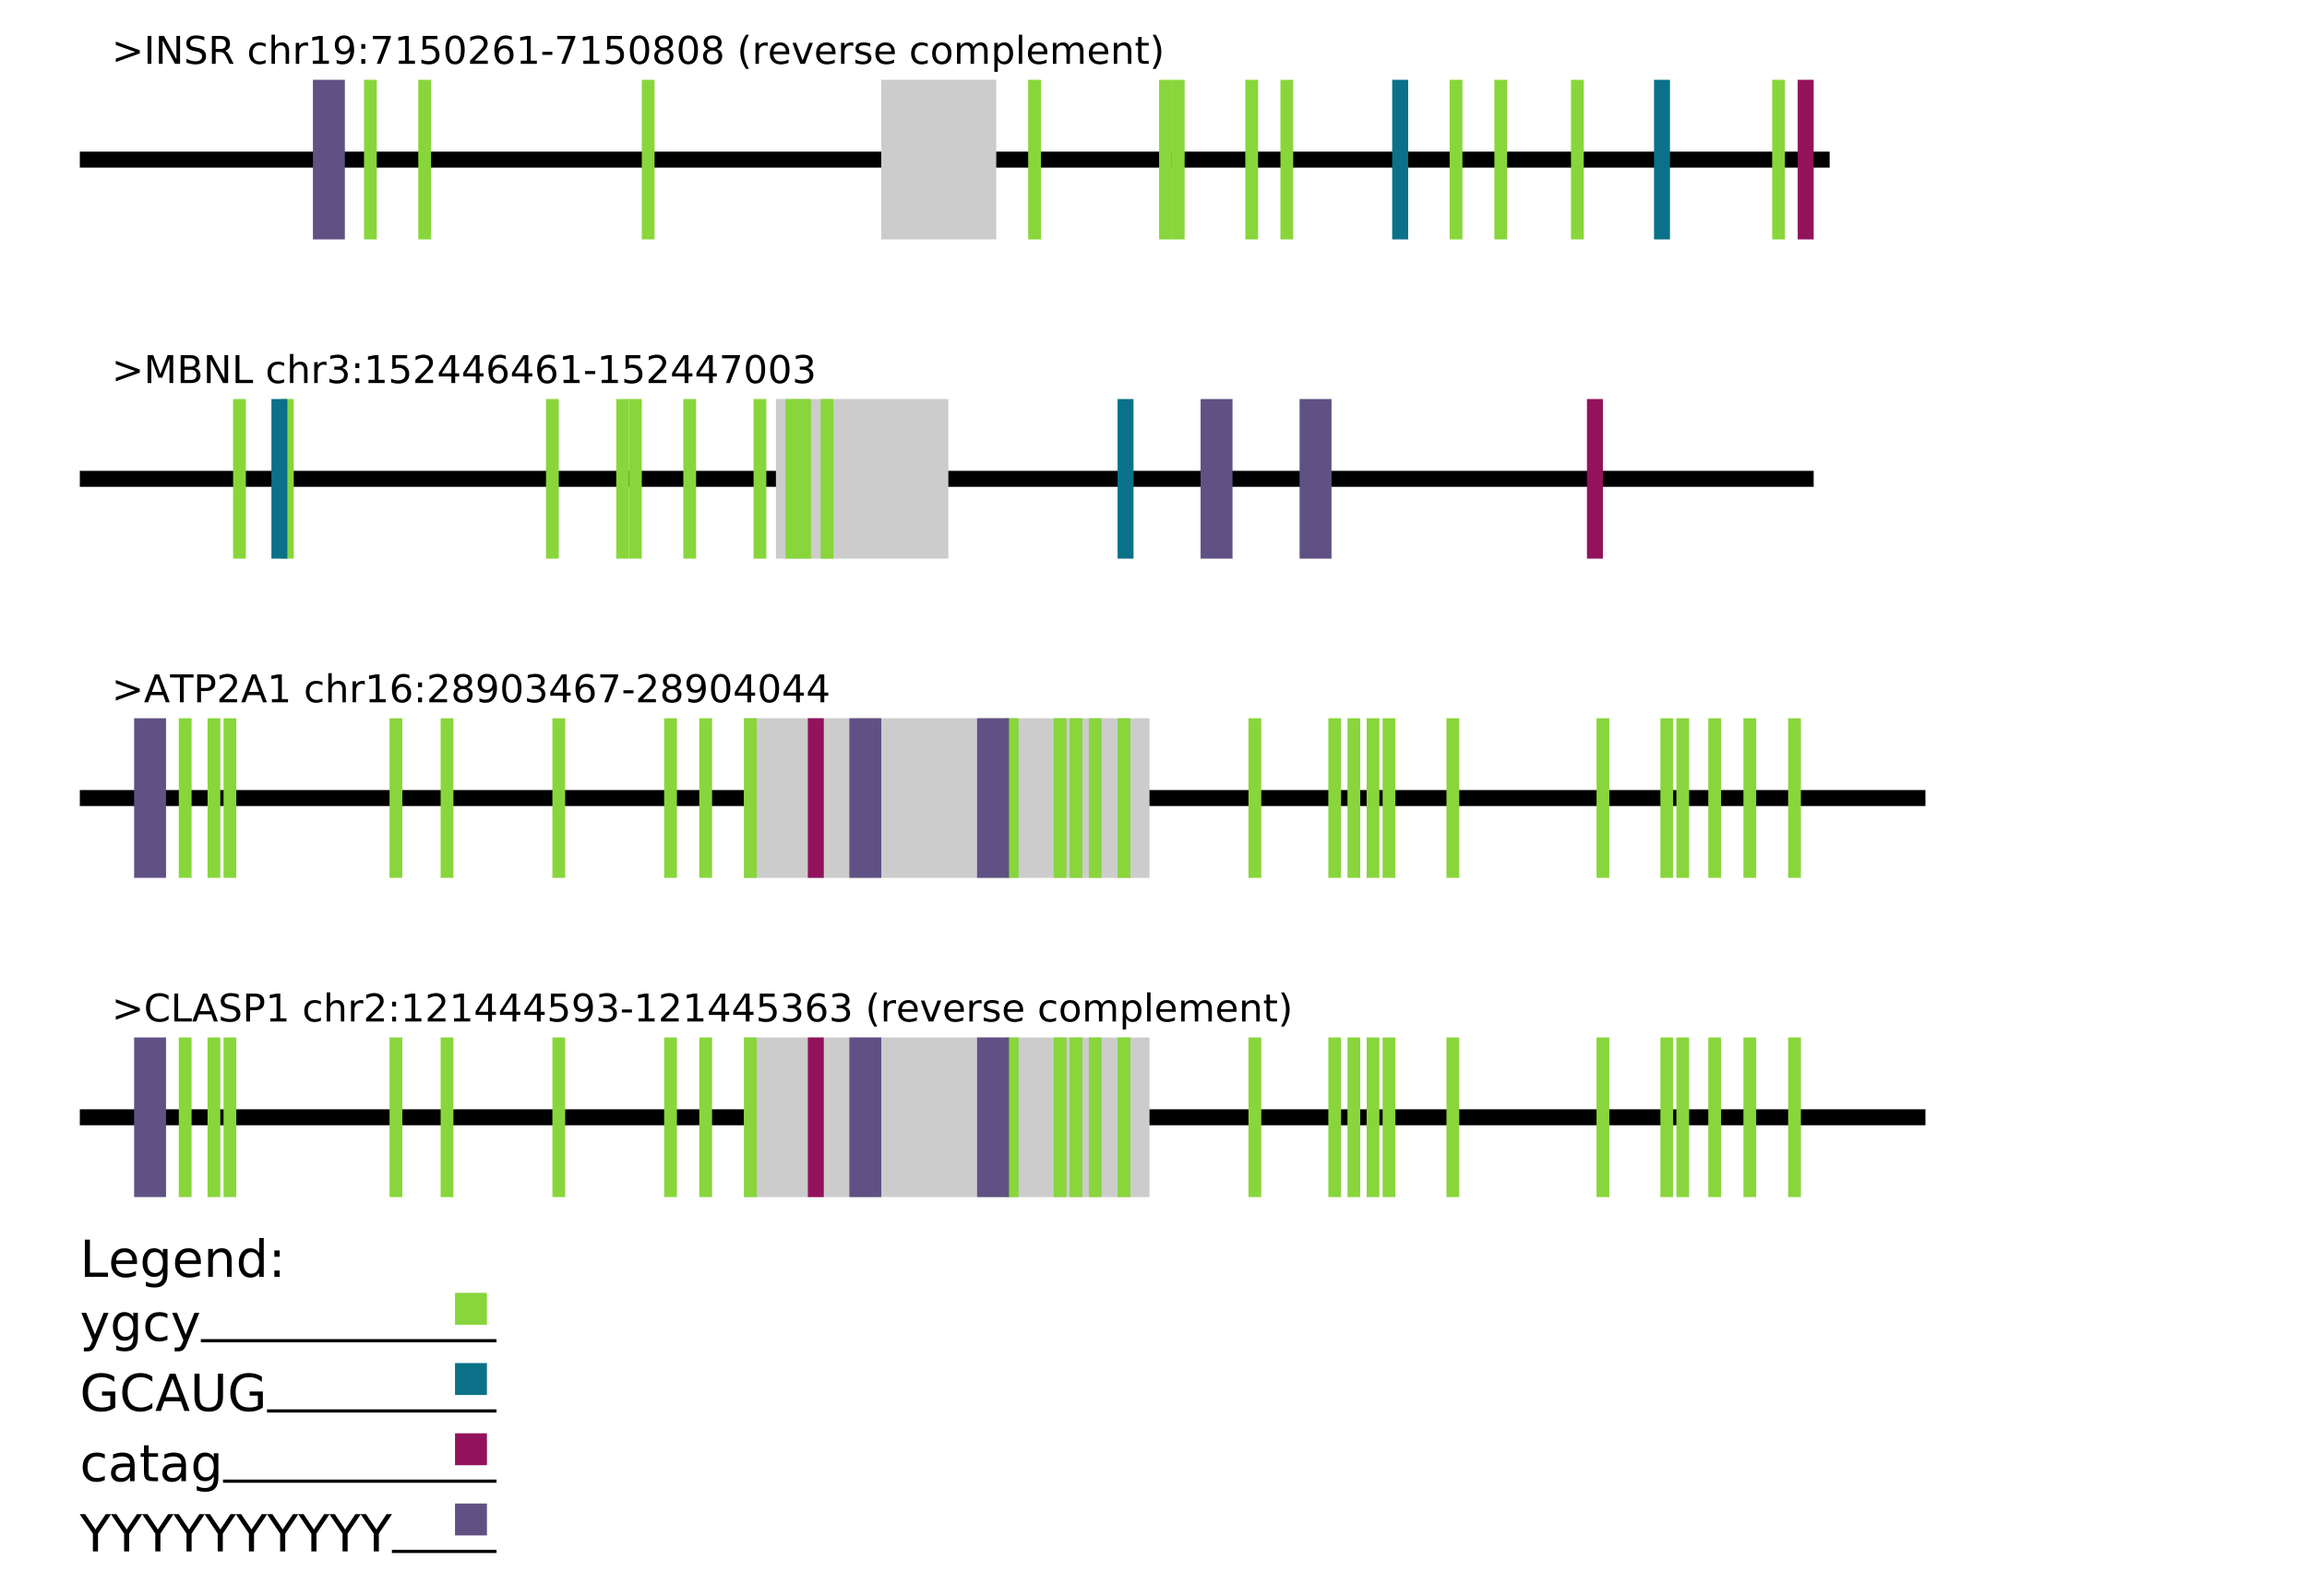 <?xml version="1.0" encoding="UTF-8"?>
<svg xmlns="http://www.w3.org/2000/svg" xmlns:xlink="http://www.w3.org/1999/xlink" width="722.5pt" height="500pt" viewBox="0 0 722.5 500" version="1.1">
<defs>
<g>
<symbol overflow="visible" id="glyph0-0">
<path style="stroke:none;" d="M 0.594 2.125 L 0.594 -8.469 L 6.594 -8.469 L 6.594 2.125 Z M 1.266 1.453 L 5.938 1.453 L 5.938 -7.781 L 1.266 -7.781 Z M 1.266 1.453 "/>
</symbol>
<symbol overflow="visible" id="glyph0-1">
<path style="stroke:none;" d="M 1.266 -5.906 L 1.266 -6.969 L 8.781 -4.25 L 8.781 -3.281 L 1.266 -0.547 L 1.266 -1.625 L 7.312 -3.75 Z M 1.266 -5.906 "/>
</symbol>
<symbol overflow="visible" id="glyph0-2">
<path style="stroke:none;" d="M 1.172 -8.75 L 2.359 -8.75 L 2.359 0 L 1.172 0 Z M 1.172 -8.75 "/>
</symbol>
<symbol overflow="visible" id="glyph0-3">
<path style="stroke:none;" d="M 1.172 -8.75 L 2.766 -8.75 L 6.656 -1.438 L 6.656 -8.75 L 7.797 -8.75 L 7.797 0 L 6.203 0 L 2.328 -7.312 L 2.328 0 L 1.172 0 Z M 1.172 -8.75 "/>
</symbol>
<symbol overflow="visible" id="glyph0-4">
<path style="stroke:none;" d="M 6.422 -8.469 L 6.422 -7.312 C 5.973 -7.52 5.547 -7.676 5.141 -7.781 C 4.742 -7.895 4.363 -7.953 4 -7.953 C 3.352 -7.953 2.852 -7.828 2.5 -7.578 C 2.156 -7.328 1.984 -6.969 1.984 -6.5 C 1.984 -6.113 2.098 -5.82 2.328 -5.625 C 2.555 -5.426 3 -5.27 3.656 -5.156 L 4.359 -5 C 5.242 -4.832 5.895 -4.535 6.312 -4.109 C 6.738 -3.691 6.953 -3.129 6.953 -2.422 C 6.953 -1.566 6.664 -0.922 6.094 -0.484 C 5.531 -0.047 4.695 0.172 3.594 0.172 C 3.188 0.172 2.75 0.125 2.281 0.031 C 1.812 -0.062 1.328 -0.203 0.828 -0.391 L 0.828 -1.609 C 1.305 -1.336 1.773 -1.133 2.234 -1 C 2.703 -0.863 3.156 -0.797 3.594 -0.797 C 4.27 -0.797 4.789 -0.926 5.156 -1.188 C 5.531 -1.457 5.719 -1.836 5.719 -2.328 C 5.719 -2.754 5.582 -3.086 5.312 -3.328 C 5.051 -3.578 4.617 -3.758 4.016 -3.875 L 3.297 -4.016 C 2.41 -4.191 1.77 -4.469 1.375 -4.844 C 0.988 -5.219 0.797 -5.738 0.797 -6.406 C 0.797 -7.188 1.066 -7.797 1.609 -8.234 C 2.148 -8.68 2.898 -8.906 3.859 -8.906 C 4.273 -8.906 4.691 -8.867 5.109 -8.797 C 5.535 -8.723 5.973 -8.613 6.422 -8.469 Z M 6.422 -8.469 "/>
</symbol>
<symbol overflow="visible" id="glyph0-5">
<path style="stroke:none;" d="M 5.328 -4.109 C 5.578 -4.016 5.82 -3.828 6.062 -3.547 C 6.301 -3.266 6.547 -2.879 6.797 -2.391 L 8 0 L 6.719 0 L 5.609 -2.25 C 5.316 -2.832 5.035 -3.219 4.766 -3.406 C 4.492 -3.602 4.125 -3.703 3.656 -3.703 L 2.359 -3.703 L 2.359 0 L 1.172 0 L 1.172 -8.75 L 3.844 -8.75 C 4.844 -8.75 5.586 -8.539 6.078 -8.125 C 6.578 -7.707 6.828 -7.078 6.828 -6.234 C 6.828 -5.68 6.695 -5.223 6.438 -4.859 C 6.188 -4.492 5.816 -4.242 5.328 -4.109 Z M 2.359 -7.781 L 2.359 -4.672 L 3.844 -4.672 C 4.414 -4.672 4.848 -4.801 5.141 -5.062 C 5.43 -5.332 5.578 -5.723 5.578 -6.234 C 5.578 -6.742 5.43 -7.129 5.141 -7.391 C 4.848 -7.648 4.414 -7.781 3.844 -7.781 Z M 2.359 -7.781 "/>
</symbol>
<symbol overflow="visible" id="glyph0-6">
<path style="stroke:none;" d=""/>
</symbol>
<symbol overflow="visible" id="glyph0-7">
<path style="stroke:none;" d="M 5.859 -6.312 L 5.859 -5.297 C 5.547 -5.473 5.238 -5.602 4.938 -5.688 C 4.633 -5.77 4.328 -5.812 4.016 -5.812 C 3.305 -5.812 2.758 -5.586 2.375 -5.141 C 1.988 -4.703 1.797 -4.082 1.797 -3.281 C 1.797 -2.477 1.988 -1.852 2.375 -1.406 C 2.758 -0.969 3.305 -0.75 4.016 -0.75 C 4.328 -0.75 4.633 -0.789 4.938 -0.875 C 5.238 -0.957 5.547 -1.082 5.859 -1.25 L 5.859 -0.25 C 5.555 -0.113 5.242 -0.008 4.922 0.062 C 4.598 0.133 4.254 0.172 3.891 0.172 C 2.898 0.172 2.113 -0.133 1.531 -0.75 C 0.945 -1.375 0.656 -2.219 0.656 -3.281 C 0.656 -4.344 0.945 -5.18 1.531 -5.797 C 2.125 -6.41 2.938 -6.719 3.969 -6.719 C 4.289 -6.719 4.609 -6.68 4.922 -6.609 C 5.242 -6.547 5.555 -6.445 5.859 -6.312 Z M 5.859 -6.312 "/>
</symbol>
<symbol overflow="visible" id="glyph0-8">
<path style="stroke:none;" d="M 6.594 -3.969 L 6.594 0 L 5.516 0 L 5.516 -3.922 C 5.516 -4.547 5.391 -5.008 5.141 -5.312 C 4.898 -5.625 4.539 -5.781 4.062 -5.781 C 3.477 -5.781 3.016 -5.594 2.672 -5.219 C 2.336 -4.852 2.172 -4.348 2.172 -3.703 L 2.172 0 L 1.094 0 L 1.094 -9.125 L 2.172 -9.125 L 2.172 -5.547 C 2.43 -5.941 2.734 -6.234 3.078 -6.422 C 3.43 -6.617 3.836 -6.719 4.297 -6.719 C 5.047 -6.719 5.613 -6.484 6 -6.016 C 6.395 -5.555 6.594 -4.875 6.594 -3.969 Z M 6.594 -3.969 "/>
</symbol>
<symbol overflow="visible" id="glyph0-9">
<path style="stroke:none;" d="M 4.938 -5.562 C 4.812 -5.625 4.676 -5.672 4.531 -5.703 C 4.395 -5.742 4.238 -5.766 4.062 -5.766 C 3.457 -5.766 2.988 -5.566 2.656 -5.172 C 2.332 -4.773 2.172 -4.203 2.172 -3.453 L 2.172 0 L 1.094 0 L 1.094 -6.562 L 2.172 -6.562 L 2.172 -5.547 C 2.398 -5.941 2.695 -6.234 3.062 -6.422 C 3.426 -6.617 3.867 -6.719 4.391 -6.719 C 4.461 -6.719 4.539 -6.711 4.625 -6.703 C 4.719 -6.691 4.816 -6.676 4.922 -6.656 Z M 4.938 -5.562 "/>
</symbol>
<symbol overflow="visible" id="glyph0-10">
<path style="stroke:none;" d="M 1.484 -1 L 3.422 -1 L 3.422 -7.672 L 1.312 -7.25 L 1.312 -8.328 L 3.406 -8.75 L 4.594 -8.75 L 4.594 -1 L 6.531 -1 L 6.531 0 L 1.484 0 Z M 1.484 -1 "/>
</symbol>
<symbol overflow="visible" id="glyph0-11">
<path style="stroke:none;" d="M 1.312 -0.188 L 1.312 -1.266 C 1.613 -1.117 1.914 -1.008 2.219 -0.938 C 2.52 -0.863 2.82 -0.828 3.125 -0.828 C 3.906 -0.828 4.5 -1.086 4.906 -1.609 C 5.32 -2.141 5.555 -2.941 5.609 -4.016 C 5.391 -3.672 5.102 -3.41 4.75 -3.234 C 4.406 -3.055 4.02 -2.969 3.594 -2.969 C 2.719 -2.969 2.023 -3.227 1.516 -3.75 C 1.004 -4.281 0.75 -5.008 0.75 -5.938 C 0.75 -6.832 1.016 -7.551 1.547 -8.094 C 2.078 -8.633 2.785 -8.906 3.672 -8.906 C 4.68 -8.906 5.453 -8.516 5.984 -7.734 C 6.523 -6.961 6.797 -5.836 6.797 -4.359 C 6.797 -2.984 6.469 -1.883 5.812 -1.062 C 5.156 -0.238 4.273 0.172 3.172 0.172 C 2.867 0.172 2.566 0.141 2.266 0.078 C 1.961 0.023 1.645 -0.062 1.312 -0.188 Z M 3.672 -3.891 C 4.203 -3.891 4.625 -4.07 4.938 -4.438 C 5.25 -4.801 5.406 -5.301 5.406 -5.938 C 5.406 -6.562 5.25 -7.055 4.938 -7.422 C 4.625 -7.785 4.203 -7.969 3.672 -7.969 C 3.141 -7.969 2.719 -7.785 2.406 -7.422 C 2.102 -7.055 1.953 -6.562 1.953 -5.938 C 1.953 -5.301 2.102 -4.801 2.406 -4.438 C 2.719 -4.07 3.141 -3.891 3.672 -3.891 Z M 3.672 -3.891 "/>
</symbol>
<symbol overflow="visible" id="glyph0-12">
<path style="stroke:none;" d="M 1.406 -1.484 L 2.641 -1.484 L 2.641 0 L 1.406 0 Z M 1.406 -6.203 L 2.641 -6.203 L 2.641 -4.719 L 1.406 -4.719 Z M 1.406 -6.203 "/>
</symbol>
<symbol overflow="visible" id="glyph0-13">
<path style="stroke:none;" d="M 0.984 -8.75 L 6.609 -8.75 L 6.609 -8.25 L 3.438 0 L 2.203 0 L 5.188 -7.75 L 0.984 -7.75 Z M 0.984 -8.75 "/>
</symbol>
<symbol overflow="visible" id="glyph0-14">
<path style="stroke:none;" d="M 1.297 -8.75 L 5.938 -8.75 L 5.938 -7.75 L 2.375 -7.75 L 2.375 -5.609 C 2.551 -5.672 2.723 -5.711 2.891 -5.734 C 3.066 -5.766 3.238 -5.781 3.406 -5.781 C 4.383 -5.781 5.16 -5.508 5.734 -4.969 C 6.305 -4.438 6.594 -3.719 6.594 -2.812 C 6.594 -1.863 6.297 -1.129 5.703 -0.609 C 5.117 -0.086 4.297 0.172 3.234 0.172 C 2.859 0.172 2.477 0.141 2.094 0.078 C 1.719 0.016 1.328 -0.078 0.922 -0.203 L 0.922 -1.391 C 1.273 -1.203 1.641 -1.062 2.016 -0.969 C 2.391 -0.875 2.785 -0.828 3.203 -0.828 C 3.879 -0.828 4.414 -1.004 4.812 -1.359 C 5.207 -1.711 5.406 -2.195 5.406 -2.812 C 5.406 -3.414 5.207 -3.895 4.812 -4.25 C 4.414 -4.602 3.879 -4.781 3.203 -4.781 C 2.891 -4.781 2.57 -4.742 2.25 -4.672 C 1.938 -4.609 1.617 -4.504 1.297 -4.359 Z M 1.297 -8.75 "/>
</symbol>
<symbol overflow="visible" id="glyph0-15">
<path style="stroke:none;" d="M 3.812 -7.969 C 3.207 -7.969 2.75 -7.664 2.438 -7.062 C 2.133 -6.469 1.984 -5.566 1.984 -4.359 C 1.984 -3.16 2.133 -2.258 2.438 -1.656 C 2.75 -1.062 3.207 -0.766 3.812 -0.766 C 4.426 -0.766 4.883 -1.062 5.188 -1.656 C 5.5 -2.258 5.656 -3.16 5.656 -4.359 C 5.656 -5.566 5.5 -6.469 5.188 -7.062 C 4.883 -7.664 4.426 -7.969 3.812 -7.969 Z M 3.812 -8.906 C 4.789 -8.906 5.539 -8.516 6.062 -7.734 C 6.582 -6.961 6.844 -5.836 6.844 -4.359 C 6.844 -2.891 6.582 -1.766 6.062 -0.984 C 5.539 -0.211 4.789 0.172 3.812 0.172 C 2.832 0.172 2.082 -0.211 1.562 -0.984 C 1.051 -1.766 0.797 -2.891 0.797 -4.359 C 0.797 -5.836 1.051 -6.961 1.562 -7.734 C 2.082 -8.516 2.832 -8.906 3.812 -8.906 Z M 3.812 -8.906 "/>
</symbol>
<symbol overflow="visible" id="glyph0-16">
<path style="stroke:none;" d="M 2.297 -1 L 6.438 -1 L 6.438 0 L 0.875 0 L 0.875 -1 C 1.32 -1.457 1.93 -2.078 2.703 -2.859 C 3.484 -3.648 3.973 -4.16 4.172 -4.391 C 4.555 -4.805 4.82 -5.16 4.969 -5.453 C 5.125 -5.754 5.203 -6.047 5.203 -6.328 C 5.203 -6.797 5.035 -7.176 4.703 -7.469 C 4.379 -7.758 3.957 -7.906 3.438 -7.906 C 3.062 -7.906 2.664 -7.844 2.25 -7.719 C 1.844 -7.594 1.406 -7.395 0.938 -7.125 L 0.938 -8.328 C 1.414 -8.516 1.859 -8.656 2.266 -8.75 C 2.68 -8.852 3.062 -8.906 3.406 -8.906 C 4.312 -8.906 5.035 -8.676 5.578 -8.219 C 6.117 -7.77 6.391 -7.164 6.391 -6.406 C 6.391 -6.051 6.32 -5.711 6.188 -5.391 C 6.051 -5.066 5.805 -4.688 5.453 -4.25 C 5.348 -4.133 5.035 -3.805 4.516 -3.266 C 3.992 -2.723 3.254 -1.969 2.297 -1 Z M 2.297 -1 "/>
</symbol>
<symbol overflow="visible" id="glyph0-17">
<path style="stroke:none;" d="M 3.969 -4.844 C 3.438 -4.844 3.016 -4.66 2.703 -4.297 C 2.391 -3.93 2.234 -3.438 2.234 -2.812 C 2.234 -2.176 2.391 -1.676 2.703 -1.312 C 3.016 -0.945 3.438 -0.766 3.969 -0.766 C 4.5 -0.766 4.914 -0.945 5.219 -1.312 C 5.531 -1.676 5.688 -2.176 5.688 -2.812 C 5.688 -3.438 5.531 -3.93 5.219 -4.297 C 4.914 -4.66 4.5 -4.844 3.969 -4.844 Z M 6.312 -8.562 L 6.312 -7.484 C 6.008 -7.617 5.707 -7.723 5.406 -7.797 C 5.102 -7.867 4.805 -7.906 4.516 -7.906 C 3.734 -7.906 3.133 -7.641 2.719 -7.109 C 2.312 -6.586 2.078 -5.797 2.016 -4.734 C 2.242 -5.066 2.531 -5.32 2.875 -5.5 C 3.227 -5.688 3.613 -5.781 4.031 -5.781 C 4.906 -5.781 5.598 -5.516 6.109 -4.984 C 6.617 -4.453 6.875 -3.727 6.875 -2.812 C 6.875 -1.906 6.609 -1.18 6.078 -0.641 C 5.547 -0.098 4.844 0.172 3.969 0.172 C 2.945 0.172 2.172 -0.211 1.641 -0.984 C 1.109 -1.766 0.844 -2.891 0.844 -4.359 C 0.844 -5.742 1.172 -6.848 1.828 -7.672 C 2.484 -8.492 3.363 -8.906 4.469 -8.906 C 4.758 -8.906 5.055 -8.875 5.359 -8.812 C 5.66 -8.758 5.977 -8.676 6.312 -8.562 Z M 6.312 -8.562 "/>
</symbol>
<symbol overflow="visible" id="glyph0-18">
<path style="stroke:none;" d="M 0.594 -3.766 L 3.75 -3.766 L 3.75 -2.812 L 0.594 -2.812 Z M 0.594 -3.766 "/>
</symbol>
<symbol overflow="visible" id="glyph0-19">
<path style="stroke:none;" d="M 3.812 -4.156 C 3.25 -4.156 2.805 -4.004 2.484 -3.703 C 2.16 -3.398 2 -2.988 2 -2.469 C 2 -1.938 2.16 -1.52 2.484 -1.219 C 2.805 -0.914 3.25 -0.766 3.812 -0.766 C 4.375 -0.766 4.816 -0.914 5.141 -1.219 C 5.461 -1.52 5.625 -1.938 5.625 -2.469 C 5.625 -2.988 5.461 -3.398 5.141 -3.703 C 4.828 -4.004 4.383 -4.156 3.812 -4.156 Z M 2.625 -4.656 C 2.125 -4.781 1.727 -5.016 1.438 -5.359 C 1.156 -5.711 1.016 -6.141 1.016 -6.641 C 1.016 -7.336 1.266 -7.891 1.766 -8.297 C 2.266 -8.703 2.945 -8.906 3.812 -8.906 C 4.688 -8.906 5.367 -8.703 5.859 -8.297 C 6.359 -7.891 6.609 -7.336 6.609 -6.641 C 6.609 -6.141 6.469 -5.711 6.188 -5.359 C 5.906 -5.016 5.508 -4.781 5 -4.656 C 5.57 -4.52 6.016 -4.258 6.328 -3.875 C 6.648 -3.488 6.812 -3.02 6.812 -2.469 C 6.812 -1.613 6.551 -0.957 6.031 -0.5 C 5.52 -0.051 4.781 0.172 3.812 0.172 C 2.852 0.172 2.113 -0.051 1.594 -0.5 C 1.07 -0.957 0.812 -1.613 0.812 -2.469 C 0.812 -3.02 0.973 -3.488 1.297 -3.875 C 1.617 -4.258 2.062 -4.52 2.625 -4.656 Z M 2.203 -6.531 C 2.203 -6.07 2.344 -5.719 2.625 -5.469 C 2.906 -5.219 3.301 -5.094 3.812 -5.094 C 4.32 -5.094 4.719 -5.219 5 -5.469 C 5.289 -5.719 5.438 -6.07 5.438 -6.531 C 5.438 -6.977 5.289 -7.328 5 -7.578 C 4.719 -7.836 4.32 -7.969 3.812 -7.969 C 3.301 -7.969 2.906 -7.836 2.625 -7.578 C 2.344 -7.328 2.203 -6.977 2.203 -6.531 Z M 2.203 -6.531 "/>
</symbol>
<symbol overflow="visible" id="glyph0-20">
<path style="stroke:none;" d="M 3.719 -9.109 C 3.195 -8.211 2.805 -7.32 2.547 -6.438 C 2.297 -5.562 2.172 -4.672 2.172 -3.766 C 2.172 -2.867 2.297 -1.977 2.547 -1.094 C 2.805 -0.207 3.195 0.68 3.719 1.578 L 2.781 1.578 C 2.195 0.66 1.758 -0.238 1.469 -1.125 C 1.176 -2.008 1.031 -2.891 1.031 -3.766 C 1.031 -4.641 1.176 -5.516 1.469 -6.391 C 1.758 -7.273 2.195 -8.18 2.781 -9.109 Z M 3.719 -9.109 "/>
</symbol>
<symbol overflow="visible" id="glyph0-21">
<path style="stroke:none;" d="M 6.75 -3.547 L 6.75 -3.031 L 1.781 -3.031 C 1.832 -2.281 2.055 -1.711 2.453 -1.328 C 2.859 -0.941 3.414 -0.75 4.125 -0.75 C 4.539 -0.75 4.941 -0.797 5.328 -0.891 C 5.723 -0.992 6.113 -1.148 6.5 -1.359 L 6.5 -0.328 C 6.102 -0.172 5.703 -0.051 5.297 0.031 C 4.891 0.125 4.477 0.172 4.062 0.172 C 3.02 0.172 2.191 -0.129 1.578 -0.734 C 0.961 -1.348 0.656 -2.176 0.656 -3.219 C 0.656 -4.289 0.945 -5.141 1.531 -5.766 C 2.113 -6.398 2.895 -6.719 3.875 -6.719 C 4.758 -6.719 5.457 -6.43 5.969 -5.859 C 6.488 -5.297 6.75 -4.523 6.75 -3.547 Z M 5.672 -3.875 C 5.66 -4.457 5.492 -4.926 5.172 -5.281 C 4.848 -5.633 4.422 -5.812 3.891 -5.812 C 3.285 -5.812 2.801 -5.641 2.438 -5.297 C 2.082 -4.953 1.879 -4.473 1.828 -3.859 Z M 5.672 -3.875 "/>
</symbol>
<symbol overflow="visible" id="glyph0-22">
<path style="stroke:none;" d="M 0.359 -6.562 L 1.5 -6.562 L 3.547 -1.062 L 5.609 -6.562 L 6.75 -6.562 L 4.281 0 L 2.812 0 Z M 0.359 -6.562 "/>
</symbol>
<symbol overflow="visible" id="glyph0-23">
<path style="stroke:none;" d="M 5.312 -6.375 L 5.312 -5.344 C 5.008 -5.5 4.691 -5.613 4.359 -5.688 C 4.035 -5.77 3.695 -5.812 3.344 -5.812 C 2.812 -5.812 2.41 -5.727 2.141 -5.562 C 1.867 -5.406 1.734 -5.16 1.734 -4.828 C 1.734 -4.578 1.828 -4.379 2.016 -4.234 C 2.211 -4.098 2.602 -3.969 3.188 -3.844 L 3.547 -3.75 C 4.316 -3.594 4.863 -3.363 5.188 -3.062 C 5.508 -2.758 5.672 -2.344 5.672 -1.812 C 5.672 -1.195 5.426 -0.711 4.938 -0.359 C 4.457 -0.004 3.797 0.172 2.953 0.172 C 2.598 0.172 2.227 0.133 1.844 0.062 C 1.469 0 1.07 -0.098 0.656 -0.234 L 0.656 -1.359 C 1.051 -1.148 1.441 -0.992 1.828 -0.891 C 2.211 -0.785 2.598 -0.734 2.984 -0.734 C 3.484 -0.734 3.867 -0.816 4.141 -0.984 C 4.422 -1.16 4.562 -1.41 4.562 -1.734 C 4.562 -2.023 4.461 -2.25 4.266 -2.406 C 4.066 -2.562 3.633 -2.711 2.969 -2.859 L 2.594 -2.938 C 1.926 -3.082 1.441 -3.301 1.141 -3.594 C 0.848 -3.883 0.703 -4.281 0.703 -4.781 C 0.703 -5.406 0.922 -5.883 1.359 -6.219 C 1.797 -6.551 2.414 -6.719 3.219 -6.719 C 3.613 -6.719 3.988 -6.688 4.344 -6.625 C 4.695 -6.57 5.02 -6.488 5.312 -6.375 Z M 5.312 -6.375 "/>
</symbol>
<symbol overflow="visible" id="glyph0-24">
<path style="stroke:none;" d="M 3.672 -5.812 C 3.098 -5.812 2.641 -5.582 2.297 -5.125 C 1.961 -4.676 1.797 -4.062 1.797 -3.281 C 1.797 -2.488 1.961 -1.867 2.297 -1.422 C 2.629 -0.973 3.086 -0.75 3.672 -0.75 C 4.242 -0.75 4.695 -0.973 5.031 -1.422 C 5.375 -1.879 5.547 -2.5 5.547 -3.281 C 5.547 -4.051 5.375 -4.664 5.031 -5.125 C 4.695 -5.582 4.242 -5.812 3.672 -5.812 Z M 3.672 -6.719 C 4.609 -6.719 5.344 -6.41 5.875 -5.797 C 6.414 -5.191 6.688 -4.352 6.688 -3.281 C 6.688 -2.207 6.414 -1.363 5.875 -0.75 C 5.344 -0.133 4.609 0.172 3.672 0.172 C 2.734 0.172 1.992 -0.133 1.453 -0.75 C 0.922 -1.363 0.656 -2.207 0.656 -3.281 C 0.656 -4.352 0.922 -5.191 1.453 -5.797 C 1.992 -6.41 2.734 -6.719 3.672 -6.719 Z M 3.672 -6.719 "/>
</symbol>
<symbol overflow="visible" id="glyph0-25">
<path style="stroke:none;" d="M 6.234 -5.297 C 6.504 -5.785 6.828 -6.145 7.203 -6.375 C 7.578 -6.602 8.02 -6.719 8.531 -6.719 C 9.219 -6.719 9.742 -6.477 10.109 -6 C 10.484 -5.52 10.672 -4.844 10.672 -3.969 L 10.672 0 L 9.594 0 L 9.594 -3.922 C 9.594 -4.555 9.477 -5.023 9.25 -5.328 C 9.031 -5.629 8.691 -5.781 8.234 -5.781 C 7.672 -5.781 7.227 -5.594 6.906 -5.219 C 6.582 -4.852 6.422 -4.348 6.422 -3.703 L 6.422 0 L 5.344 0 L 5.344 -3.922 C 5.344 -4.555 5.227 -5.023 5 -5.328 C 4.781 -5.629 4.438 -5.781 3.969 -5.781 C 3.414 -5.781 2.977 -5.594 2.656 -5.219 C 2.332 -4.852 2.172 -4.348 2.172 -3.703 L 2.172 0 L 1.094 0 L 1.094 -6.562 L 2.172 -6.562 L 2.172 -5.547 C 2.422 -5.941 2.719 -6.234 3.062 -6.422 C 3.406 -6.617 3.812 -6.719 4.281 -6.719 C 4.758 -6.719 5.164 -6.598 5.5 -6.359 C 5.832 -6.117 6.078 -5.766 6.234 -5.297 Z M 6.234 -5.297 "/>
</symbol>
<symbol overflow="visible" id="glyph0-26">
<path style="stroke:none;" d="M 2.172 -0.984 L 2.172 2.5 L 1.094 2.5 L 1.094 -6.562 L 2.172 -6.562 L 2.172 -5.562 C 2.398 -5.957 2.688 -6.25 3.031 -6.438 C 3.375 -6.625 3.785 -6.719 4.266 -6.719 C 5.066 -6.719 5.719 -6.398 6.219 -5.766 C 6.719 -5.141 6.969 -4.312 6.969 -3.281 C 6.969 -2.25 6.719 -1.414 6.219 -0.781 C 5.719 -0.145 5.066 0.172 4.266 0.172 C 3.785 0.172 3.375 0.078 3.031 -0.109 C 2.688 -0.305 2.398 -0.598 2.172 -0.984 Z M 5.844 -3.281 C 5.844 -4.07 5.676 -4.691 5.344 -5.141 C 5.02 -5.586 4.578 -5.812 4.016 -5.812 C 3.441 -5.812 2.988 -5.586 2.656 -5.141 C 2.332 -4.691 2.172 -4.07 2.172 -3.281 C 2.172 -2.488 2.332 -1.863 2.656 -1.406 C 2.988 -0.957 3.441 -0.734 4.016 -0.734 C 4.578 -0.734 5.02 -0.957 5.344 -1.406 C 5.676 -1.863 5.844 -2.488 5.844 -3.281 Z M 5.844 -3.281 "/>
</symbol>
<symbol overflow="visible" id="glyph0-27">
<path style="stroke:none;" d="M 1.125 -9.125 L 2.203 -9.125 L 2.203 0 L 1.125 0 Z M 1.125 -9.125 "/>
</symbol>
<symbol overflow="visible" id="glyph0-28">
<path style="stroke:none;" d="M 6.594 -3.969 L 6.594 0 L 5.516 0 L 5.516 -3.922 C 5.516 -4.547 5.391 -5.008 5.141 -5.312 C 4.898 -5.625 4.539 -5.781 4.062 -5.781 C 3.477 -5.781 3.016 -5.594 2.672 -5.219 C 2.336 -4.852 2.172 -4.348 2.172 -3.703 L 2.172 0 L 1.094 0 L 1.094 -6.562 L 2.172 -6.562 L 2.172 -5.547 C 2.43 -5.941 2.734 -6.234 3.078 -6.422 C 3.43 -6.617 3.836 -6.719 4.297 -6.719 C 5.047 -6.719 5.613 -6.484 6 -6.016 C 6.395 -5.555 6.594 -4.875 6.594 -3.969 Z M 6.594 -3.969 "/>
</symbol>
<symbol overflow="visible" id="glyph0-29">
<path style="stroke:none;" d="M 2.203 -8.422 L 2.203 -6.562 L 4.422 -6.562 L 4.422 -5.719 L 2.203 -5.719 L 2.203 -2.156 C 2.203 -1.625 2.273 -1.281 2.422 -1.125 C 2.566 -0.977 2.863 -0.906 3.312 -0.906 L 4.422 -0.906 L 4.422 0 L 3.312 0 C 2.477 0 1.898 -0.156 1.578 -0.469 C 1.266 -0.781 1.109 -1.344 1.109 -2.156 L 1.109 -5.719 L 0.328 -5.719 L 0.328 -6.562 L 1.109 -6.562 L 1.109 -8.422 Z M 2.203 -8.422 "/>
</symbol>
<symbol overflow="visible" id="glyph0-30">
<path style="stroke:none;" d="M 0.969 -9.109 L 1.906 -9.109 C 2.488 -8.18 2.926 -7.273 3.219 -6.391 C 3.508 -5.516 3.656 -4.641 3.656 -3.766 C 3.656 -2.891 3.508 -2.008 3.219 -1.125 C 2.926 -0.238 2.488 0.66 1.906 1.578 L 0.969 1.578 C 1.477 0.68 1.863 -0.207 2.125 -1.094 C 2.383 -1.977 2.516 -2.867 2.516 -3.766 C 2.516 -4.672 2.383 -5.562 2.125 -6.438 C 1.863 -7.32 1.477 -8.211 0.969 -9.109 Z M 0.969 -9.109 "/>
</symbol>
<symbol overflow="visible" id="glyph0-31">
<path style="stroke:none;" d="M 1.172 -8.75 L 2.938 -8.75 L 5.172 -2.797 L 7.422 -8.75 L 9.188 -8.75 L 9.188 0 L 8.031 0 L 8.031 -7.688 L 5.766 -1.688 L 4.578 -1.688 L 2.328 -7.688 L 2.328 0 L 1.172 0 Z M 1.172 -8.75 "/>
</symbol>
<symbol overflow="visible" id="glyph0-32">
<path style="stroke:none;" d="M 2.359 -4.172 L 2.359 -0.969 L 4.266 -0.969 C 4.898 -0.969 5.367 -1.098 5.672 -1.359 C 5.984 -1.629 6.141 -2.035 6.141 -2.578 C 6.141 -3.129 5.984 -3.531 5.672 -3.781 C 5.367 -4.039 4.898 -4.172 4.266 -4.172 Z M 2.359 -7.781 L 2.359 -5.141 L 4.109 -5.141 C 4.691 -5.141 5.125 -5.25 5.406 -5.469 C 5.688 -5.688 5.828 -6.016 5.828 -6.453 C 5.828 -6.898 5.688 -7.234 5.406 -7.453 C 5.125 -7.672 4.691 -7.781 4.109 -7.781 Z M 1.172 -8.75 L 4.203 -8.75 C 5.109 -8.75 5.801 -8.562 6.281 -8.188 C 6.77 -7.812 7.016 -7.281 7.016 -6.594 C 7.016 -6.051 6.891 -5.617 6.641 -5.297 C 6.391 -4.984 6.023 -4.789 5.547 -4.719 C 6.129 -4.594 6.582 -4.332 6.906 -3.938 C 7.227 -3.539 7.391 -3.047 7.391 -2.453 C 7.391 -1.672 7.125 -1.066 6.594 -0.641 C 6.062 -0.211 5.301 0 4.312 0 L 1.172 0 Z M 1.172 -8.75 "/>
</symbol>
<symbol overflow="visible" id="glyph0-33">
<path style="stroke:none;" d="M 1.172 -8.75 L 2.359 -8.75 L 2.359 -1 L 6.625 -1 L 6.625 0 L 1.172 0 Z M 1.172 -8.75 "/>
</symbol>
<symbol overflow="visible" id="glyph0-34">
<path style="stroke:none;" d="M 4.875 -4.719 C 5.438 -4.594 5.875 -4.336 6.188 -3.953 C 6.508 -3.578 6.672 -3.109 6.672 -2.547 C 6.672 -1.68 6.375 -1.008 5.781 -0.531 C 5.188 -0.062 4.344 0.172 3.25 0.172 C 2.883 0.172 2.504 0.133 2.109 0.062 C 1.723 -0.008 1.328 -0.117 0.922 -0.266 L 0.922 -1.406 C 1.242 -1.219 1.598 -1.07 1.984 -0.969 C 2.379 -0.875 2.789 -0.828 3.219 -0.828 C 3.957 -0.828 4.52 -0.973 4.906 -1.266 C 5.301 -1.555 5.5 -1.984 5.5 -2.547 C 5.5 -3.055 5.316 -3.457 4.953 -3.75 C 4.586 -4.039 4.086 -4.188 3.453 -4.188 L 2.422 -4.188 L 2.422 -5.156 L 3.5 -5.156 C 4.07 -5.156 4.516 -5.27 4.828 -5.5 C 5.141 -5.738 5.297 -6.078 5.297 -6.516 C 5.297 -6.961 5.133 -7.305 4.812 -7.547 C 4.5 -7.785 4.047 -7.906 3.453 -7.906 C 3.117 -7.906 2.766 -7.867 2.391 -7.797 C 2.023 -7.734 1.617 -7.629 1.172 -7.484 L 1.172 -8.531 C 1.629 -8.656 2.051 -8.75 2.438 -8.812 C 2.832 -8.875 3.203 -8.906 3.547 -8.906 C 4.453 -8.906 5.164 -8.703 5.688 -8.297 C 6.207 -7.891 6.469 -7.336 6.469 -6.641 C 6.469 -6.148 6.328 -5.738 6.047 -5.406 C 5.773 -5.07 5.383 -4.844 4.875 -4.719 Z M 4.875 -4.719 "/>
</symbol>
<symbol overflow="visible" id="glyph0-35">
<path style="stroke:none;" d="M 4.531 -7.719 L 1.547 -3.047 L 4.531 -3.047 Z M 4.219 -8.75 L 5.719 -8.75 L 5.719 -3.047 L 6.969 -3.047 L 6.969 -2.062 L 5.719 -2.062 L 5.719 0 L 4.531 0 L 4.531 -2.062 L 0.594 -2.062 L 0.594 -3.203 Z M 4.219 -8.75 "/>
</symbol>
<symbol overflow="visible" id="glyph0-36">
<path style="stroke:none;" d="M 4.109 -7.578 L 2.5 -3.234 L 5.719 -3.234 Z M 3.438 -8.75 L 4.781 -8.75 L 8.109 0 L 6.875 0 L 6.078 -2.25 L 2.141 -2.25 L 1.344 0 L 0.094 0 Z M 3.438 -8.75 "/>
</symbol>
<symbol overflow="visible" id="glyph0-37">
<path style="stroke:none;" d="M -0.031 -8.75 L 7.359 -8.75 L 7.359 -7.75 L 4.266 -7.75 L 4.266 0 L 3.078 0 L 3.078 -7.75 L -0.031 -7.75 Z M -0.031 -8.75 "/>
</symbol>
<symbol overflow="visible" id="glyph0-38">
<path style="stroke:none;" d="M 2.359 -7.781 L 2.359 -4.484 L 3.844 -4.484 C 4.395 -4.484 4.82 -4.625 5.125 -4.906 C 5.426 -5.195 5.578 -5.609 5.578 -6.141 C 5.578 -6.66 5.426 -7.062 5.125 -7.344 C 4.82 -7.633 4.395 -7.781 3.844 -7.781 Z M 1.172 -8.75 L 3.844 -8.75 C 4.832 -8.75 5.578 -8.523 6.078 -8.078 C 6.578 -7.641 6.828 -6.992 6.828 -6.141 C 6.828 -5.273 6.578 -4.617 6.078 -4.172 C 5.578 -3.734 4.832 -3.516 3.844 -3.516 L 2.359 -3.516 L 2.359 0 L 1.172 0 Z M 1.172 -8.75 "/>
</symbol>
<symbol overflow="visible" id="glyph0-39">
<path style="stroke:none;" d="M 7.734 -8.078 L 7.734 -6.828 C 7.328 -7.203 6.898 -7.477 6.453 -7.656 C 6.004 -7.844 5.523 -7.938 5.016 -7.938 C 4.016 -7.938 3.25 -7.629 2.719 -7.016 C 2.188 -6.398 1.922 -5.516 1.922 -4.359 C 1.922 -3.211 2.188 -2.332 2.719 -1.719 C 3.25 -1.102 4.016 -0.797 5.016 -0.797 C 5.523 -0.797 6.004 -0.891 6.453 -1.078 C 6.898 -1.266 7.328 -1.539 7.734 -1.906 L 7.734 -0.672 C 7.316 -0.391 6.875 -0.176 6.406 -0.031 C 5.945 0.102 5.461 0.172 4.953 0.172 C 3.617 0.172 2.57 -0.234 1.812 -1.047 C 1.051 -1.859 0.672 -2.961 0.672 -4.359 C 0.672 -5.766 1.051 -6.875 1.812 -7.688 C 2.57 -8.5 3.617 -8.906 4.953 -8.906 C 5.473 -8.906 5.961 -8.832 6.422 -8.688 C 6.891 -8.551 7.328 -8.348 7.734 -8.078 Z M 7.734 -8.078 "/>
</symbol>
<symbol overflow="visible" id="glyph1-0">
<path style="stroke:none;" d="M 0.797 2.828 L 0.797 -11.281 L 8.797 -11.281 L 8.797 2.828 Z M 1.703 1.938 L 7.906 1.938 L 7.906 -10.391 L 1.703 -10.391 Z M 1.703 1.938 "/>
</symbol>
<symbol overflow="visible" id="glyph1-1">
<path style="stroke:none;" d="M 1.578 -11.672 L 3.156 -11.672 L 3.156 -1.328 L 8.828 -1.328 L 8.828 0 L 1.578 0 Z M 1.578 -11.672 "/>
</symbol>
<symbol overflow="visible" id="glyph1-2">
<path style="stroke:none;" d="M 9 -4.734 L 9 -4.031 L 2.391 -4.031 C 2.453 -3.039 2.75 -2.285 3.281 -1.766 C 3.812 -1.254 4.555 -1 5.516 -1 C 6.066 -1 6.598 -1.066 7.109 -1.203 C 7.629 -1.336 8.145 -1.539 8.656 -1.812 L 8.656 -0.453 C 8.145 -0.234 7.617 -0.066 7.078 0.047 C 6.535 0.172 5.984 0.234 5.422 0.234 C 4.023 0.234 2.922 -0.172 2.109 -0.984 C 1.297 -1.805 0.891 -2.91 0.891 -4.297 C 0.891 -5.723 1.273 -6.859 2.047 -7.703 C 2.816 -8.547 3.859 -8.969 5.172 -8.969 C 6.348 -8.969 7.281 -8.586 7.969 -7.828 C 8.656 -7.066 9 -6.035 9 -4.734 Z M 7.562 -5.156 C 7.551 -5.945 7.328 -6.578 6.891 -7.047 C 6.461 -7.516 5.895 -7.75 5.188 -7.75 C 4.383 -7.75 3.742 -7.52 3.266 -7.062 C 2.785 -6.613 2.508 -5.977 2.438 -5.156 Z M 7.562 -5.156 "/>
</symbol>
<symbol overflow="visible" id="glyph1-3">
<path style="stroke:none;" d="M 7.266 -4.484 C 7.266 -5.523 7.051 -6.332 6.625 -6.906 C 6.195 -7.477 5.594 -7.766 4.812 -7.766 C 4.039 -7.766 3.441 -7.477 3.016 -6.906 C 2.586 -6.332 2.375 -5.523 2.375 -4.484 C 2.375 -3.441 2.586 -2.633 3.016 -2.062 C 3.441 -1.488 4.039 -1.203 4.812 -1.203 C 5.594 -1.203 6.195 -1.488 6.625 -2.062 C 7.051 -2.633 7.266 -3.441 7.266 -4.484 Z M 8.703 -1.094 C 8.703 0.406 8.367 1.516 7.703 2.234 C 7.047 2.961 6.035 3.328 4.672 3.328 C 4.172 3.328 3.695 3.289 3.25 3.219 C 2.801 3.145 2.363 3.031 1.938 2.875 L 1.938 1.469 C 2.363 1.695 2.781 1.863 3.188 1.969 C 3.602 2.082 4.023 2.141 4.453 2.141 C 5.391 2.141 6.094 1.895 6.562 1.406 C 7.031 0.914 7.266 0.172 7.266 -0.828 L 7.266 -1.547 C 6.973 -1.023 6.594 -0.633 6.125 -0.375 C 5.664 -0.125 5.113 0 4.469 0 C 3.395 0 2.531 -0.406 1.875 -1.219 C 1.219 -2.039 0.891 -3.129 0.891 -4.484 C 0.891 -5.836 1.219 -6.922 1.875 -7.734 C 2.531 -8.555 3.395 -8.969 4.469 -8.969 C 5.113 -8.969 5.664 -8.836 6.125 -8.578 C 6.594 -8.328 6.973 -7.941 7.266 -7.422 L 7.266 -8.75 L 8.703 -8.75 Z M 8.703 -1.094 "/>
</symbol>
<symbol overflow="visible" id="glyph1-4">
<path style="stroke:none;" d="M 8.781 -5.281 L 8.781 0 L 7.344 0 L 7.344 -5.234 C 7.344 -6.066 7.18 -6.688 6.859 -7.094 C 6.535 -7.508 6.051 -7.719 5.406 -7.719 C 4.633 -7.719 4.023 -7.469 3.578 -6.969 C 3.129 -6.477 2.906 -5.805 2.906 -4.953 L 2.906 0 L 1.453 0 L 1.453 -8.75 L 2.906 -8.75 L 2.906 -7.391 C 3.25 -7.922 3.648 -8.316 4.109 -8.578 C 4.578 -8.836 5.117 -8.969 5.734 -8.969 C 6.734 -8.969 7.488 -8.656 8 -8.031 C 8.52 -7.406 8.781 -6.488 8.781 -5.281 Z M 8.781 -5.281 "/>
</symbol>
<symbol overflow="visible" id="glyph1-5">
<path style="stroke:none;" d="M 7.266 -7.422 L 7.266 -12.156 L 8.703 -12.156 L 8.703 0 L 7.266 0 L 7.266 -1.312 C 6.961 -0.789 6.582 -0.398 6.125 -0.141 C 5.664 0.109 5.113 0.234 4.469 0.234 C 3.406 0.234 2.539 -0.188 1.875 -1.031 C 1.219 -1.883 0.891 -3 0.891 -4.375 C 0.891 -5.75 1.219 -6.859 1.875 -7.703 C 2.539 -8.547 3.406 -8.969 4.469 -8.969 C 5.113 -8.969 5.664 -8.836 6.125 -8.578 C 6.582 -8.328 6.961 -7.941 7.266 -7.422 Z M 2.375 -4.375 C 2.375 -3.312 2.586 -2.477 3.016 -1.875 C 3.453 -1.281 4.051 -0.984 4.812 -0.984 C 5.57 -0.984 6.172 -1.281 6.609 -1.875 C 7.047 -2.477 7.266 -3.312 7.266 -4.375 C 7.266 -5.426 7.047 -6.254 6.609 -6.859 C 6.172 -7.461 5.57 -7.766 4.812 -7.766 C 4.051 -7.766 3.453 -7.461 3.016 -6.859 C 2.586 -6.254 2.375 -5.426 2.375 -4.375 Z M 2.375 -4.375 "/>
</symbol>
<symbol overflow="visible" id="glyph1-6">
<path style="stroke:none;" d="M 1.875 -1.984 L 3.531 -1.984 L 3.531 0 L 1.875 0 Z M 1.875 -8.281 L 3.531 -8.281 L 3.531 -6.297 L 1.875 -6.297 Z M 1.875 -8.281 "/>
</symbol>
<symbol overflow="visible" id="glyph1-7">
<path style="stroke:none;" d="M 5.156 0.812 C 4.75 1.852 4.352 2.531 3.969 2.844 C 3.582 3.164 3.066 3.328 2.422 3.328 L 1.266 3.328 L 1.266 2.125 L 2.109 2.125 C 2.504 2.125 2.812 2.031 3.031 1.844 C 3.25 1.656 3.492 1.211 3.766 0.516 L 4.016 -0.141 L 0.484 -8.75 L 2 -8.75 L 4.734 -1.906 L 7.469 -8.75 L 9 -8.75 Z M 5.156 0.812 "/>
</symbol>
<symbol overflow="visible" id="glyph1-8">
<path style="stroke:none;" d="M 7.812 -8.422 L 7.812 -7.078 C 7.406 -7.297 6.992 -7.461 6.578 -7.578 C 6.172 -7.691 5.758 -7.75 5.344 -7.75 C 4.414 -7.75 3.691 -7.453 3.172 -6.859 C 2.66 -6.266 2.406 -5.438 2.406 -4.375 C 2.406 -3.301 2.66 -2.469 3.172 -1.875 C 3.691 -1.289 4.414 -1 5.344 -1 C 5.758 -1 6.172 -1.051 6.578 -1.156 C 6.992 -1.27 7.406 -1.441 7.812 -1.672 L 7.812 -0.344 C 7.406 -0.156 6.988 -0.016 6.562 0.078 C 6.133 0.18 5.676 0.234 5.188 0.234 C 3.875 0.234 2.828 -0.18 2.047 -1.016 C 1.273 -1.848 0.891 -2.969 0.891 -4.375 C 0.891 -5.801 1.281 -6.922 2.062 -7.734 C 2.844 -8.555 3.914 -8.969 5.281 -8.969 C 5.727 -8.969 6.16 -8.922 6.578 -8.828 C 7.004 -8.734 7.414 -8.598 7.812 -8.422 Z M 7.812 -8.422 "/>
</symbol>
<symbol overflow="visible" id="glyph1-9">
<path style="stroke:none;" d="M 9.531 -1.672 L 9.531 -4.797 L 6.953 -4.797 L 6.953 -6.094 L 11.094 -6.094 L 11.094 -1.094 C 10.477 -0.656 9.801 -0.32 9.062 -0.094 C 8.332 0.125 7.551 0.234 6.719 0.234 C 4.895 0.234 3.469 -0.297 2.438 -1.359 C 1.414 -2.43 0.906 -3.922 0.906 -5.828 C 0.906 -7.734 1.414 -9.219 2.438 -10.281 C 3.469 -11.344 4.895 -11.875 6.719 -11.875 C 7.477 -11.875 8.203 -11.781 8.891 -11.594 C 9.578 -11.406 10.207 -11.129 10.781 -10.766 L 10.781 -9.094 C 10.195 -9.582 9.578 -9.953 8.922 -10.203 C 8.266 -10.453 7.578 -10.578 6.859 -10.578 C 5.43 -10.578 4.359 -10.176 3.641 -9.375 C 2.922 -8.582 2.562 -7.398 2.562 -5.828 C 2.562 -4.254 2.922 -3.066 3.641 -2.266 C 4.359 -1.473 5.43 -1.078 6.859 -1.078 C 7.41 -1.078 7.906 -1.125 8.344 -1.219 C 8.781 -1.312 9.176 -1.461 9.531 -1.672 Z M 9.531 -1.672 "/>
</symbol>
<symbol overflow="visible" id="glyph1-10">
<path style="stroke:none;" d="M 10.312 -10.766 L 10.312 -9.109 C 9.781 -9.598 9.211 -9.961 8.609 -10.203 C 8.004 -10.453 7.363 -10.578 6.688 -10.578 C 5.352 -10.578 4.332 -10.172 3.625 -9.359 C 2.914 -8.547 2.562 -7.367 2.562 -5.828 C 2.562 -4.285 2.914 -3.109 3.625 -2.297 C 4.332 -1.484 5.352 -1.078 6.688 -1.078 C 7.363 -1.078 8.004 -1.195 8.609 -1.438 C 9.211 -1.688 9.781 -2.055 10.312 -2.547 L 10.312 -0.906 C 9.758 -0.531 9.172 -0.242 8.547 -0.047 C 7.93 0.141 7.281 0.234 6.594 0.234 C 4.832 0.234 3.441 -0.305 2.422 -1.391 C 1.41 -2.473 0.906 -3.953 0.906 -5.828 C 0.906 -7.703 1.41 -9.176 2.422 -10.25 C 3.441 -11.332 4.832 -11.875 6.594 -11.875 C 7.289 -11.875 7.945 -11.781 8.562 -11.594 C 9.188 -11.414 9.77 -11.141 10.312 -10.766 Z M 10.312 -10.766 "/>
</symbol>
<symbol overflow="visible" id="glyph1-11">
<path style="stroke:none;" d="M 5.469 -10.109 L 3.328 -4.312 L 7.625 -4.312 Z M 4.578 -11.672 L 6.375 -11.672 L 10.812 0 L 9.172 0 L 8.109 -3 L 2.859 -3 L 1.797 0 L 0.125 0 Z M 4.578 -11.672 "/>
</symbol>
<symbol overflow="visible" id="glyph1-12">
<path style="stroke:none;" d="M 1.391 -11.672 L 2.984 -11.672 L 2.984 -4.578 C 2.984 -3.328 3.207 -2.426 3.656 -1.875 C 4.113 -1.332 4.848 -1.062 5.859 -1.062 C 6.867 -1.062 7.598 -1.332 8.047 -1.875 C 8.504 -2.426 8.734 -3.328 8.734 -4.578 L 8.734 -11.672 L 10.328 -11.672 L 10.328 -4.391 C 10.328 -2.867 9.945 -1.719 9.188 -0.938 C 8.438 -0.156 7.328 0.234 5.859 0.234 C 4.391 0.234 3.273 -0.156 2.516 -0.938 C 1.766 -1.719 1.391 -2.867 1.391 -4.391 Z M 1.391 -11.672 "/>
</symbol>
<symbol overflow="visible" id="glyph1-13">
<path style="stroke:none;" d="M 5.484 -4.406 C 4.328 -4.406 3.523 -4.27 3.078 -4 C 2.629 -3.738 2.406 -3.285 2.406 -2.641 C 2.406 -2.129 2.57 -1.723 2.906 -1.422 C 3.238 -1.129 3.695 -0.984 4.281 -0.984 C 5.07 -0.984 5.707 -1.266 6.188 -1.828 C 6.676 -2.391 6.922 -3.141 6.922 -4.078 L 6.922 -4.406 Z M 8.359 -5 L 8.359 0 L 6.922 0 L 6.922 -1.328 C 6.586 -0.797 6.176 -0.398 5.688 -0.141 C 5.195 0.109 4.598 0.234 3.891 0.234 C 2.992 0.234 2.281 -0.016 1.75 -0.516 C 1.227 -1.023 0.969 -1.703 0.969 -2.547 C 0.969 -3.535 1.297 -4.281 1.953 -4.781 C 2.609 -5.281 3.594 -5.531 4.906 -5.531 L 6.922 -5.531 L 6.922 -5.672 C 6.922 -6.328 6.703 -6.836 6.266 -7.203 C 5.828 -7.566 5.219 -7.75 4.438 -7.75 C 3.938 -7.75 3.445 -7.688 2.969 -7.562 C 2.5 -7.445 2.047 -7.27 1.609 -7.031 L 1.609 -8.359 C 2.129 -8.555 2.633 -8.707 3.125 -8.812 C 3.625 -8.914 4.109 -8.969 4.578 -8.969 C 5.848 -8.969 6.797 -8.641 7.422 -7.984 C 8.047 -7.328 8.359 -6.332 8.359 -5 Z M 8.359 -5 "/>
</symbol>
<symbol overflow="visible" id="glyph1-14">
<path style="stroke:none;" d="M 2.938 -11.234 L 2.938 -8.75 L 5.891 -8.75 L 5.891 -7.641 L 2.938 -7.641 L 2.938 -2.891 C 2.938 -2.172 3.031 -1.707 3.219 -1.5 C 3.414 -1.301 3.816 -1.203 4.422 -1.203 L 5.891 -1.203 L 5.891 0 L 4.422 0 C 3.305 0 2.535 -0.207 2.109 -0.625 C 1.691 -1.039 1.484 -1.797 1.484 -2.891 L 1.484 -7.641 L 0.438 -7.641 L 0.438 -8.75 L 1.484 -8.75 L 1.484 -11.234 Z M 2.938 -11.234 "/>
</symbol>
<symbol overflow="visible" id="glyph1-15">
<path style="stroke:none;" d="M -0.031 -11.672 L 1.672 -11.672 L 4.906 -6.875 L 8.109 -11.672 L 9.812 -11.672 L 5.688 -5.562 L 5.688 0 L 4.094 0 L 4.094 -5.562 Z M -0.031 -11.672 "/>
</symbol>
</g>
</defs>
<g id="surface1">
<path style="fill:none;stroke-width:5;stroke-linecap:butt;stroke-linejoin:miter;stroke:rgb(0%,0%,0%);stroke-opacity:1;stroke-miterlimit:10;" d="M 25 50 L 573 50 "/>
<path style=" stroke:none;fill-rule:nonzero;fill:rgb(80%,80%,80%);fill-opacity:1;" d="M 276 25 L 312 25 L 312 75 L 276 75 Z M 276 25 "/>
<path style=" stroke:none;fill-rule:nonzero;fill:rgb(53.331%,83.937%,23.426%);fill-opacity:1;" d="M 114 25 L 118 25 L 118 75 L 114 75 Z M 114 25 "/>
<path style=" stroke:none;fill-rule:nonzero;fill:rgb(53.331%,83.937%,23.426%);fill-opacity:1;" d="M 131 25 L 135 25 L 135 75 L 131 75 Z M 131 25 "/>
<path style=" stroke:none;fill-rule:nonzero;fill:rgb(53.331%,83.937%,23.426%);fill-opacity:1;" d="M 201 25 L 205 25 L 205 75 L 201 75 Z M 201 25 "/>
<path style=" stroke:none;fill-rule:nonzero;fill:rgb(53.331%,83.937%,23.426%);fill-opacity:1;" d="M 322 25 L 326 25 L 326 75 L 322 75 Z M 322 25 "/>
<path style=" stroke:none;fill-rule:nonzero;fill:rgb(53.331%,83.937%,23.426%);fill-opacity:1;" d="M 363 25 L 367 25 L 367 75 L 363 75 Z M 363 25 "/>
<path style=" stroke:none;fill-rule:nonzero;fill:rgb(53.331%,83.937%,23.426%);fill-opacity:1;" d="M 367 25 L 371 25 L 371 75 L 367 75 Z M 367 25 "/>
<path style=" stroke:none;fill-rule:nonzero;fill:rgb(53.331%,83.937%,23.426%);fill-opacity:1;" d="M 390 25 L 394 25 L 394 75 L 390 75 Z M 390 25 "/>
<path style=" stroke:none;fill-rule:nonzero;fill:rgb(53.331%,83.937%,23.426%);fill-opacity:1;" d="M 401 25 L 405 25 L 405 75 L 401 75 Z M 401 25 "/>
<path style=" stroke:none;fill-rule:nonzero;fill:rgb(53.331%,83.937%,23.426%);fill-opacity:1;" d="M 454 25 L 458 25 L 458 75 L 454 75 Z M 454 25 "/>
<path style=" stroke:none;fill-rule:nonzero;fill:rgb(53.331%,83.937%,23.426%);fill-opacity:1;" d="M 468 25 L 472 25 L 472 75 L 468 75 Z M 468 25 "/>
<path style=" stroke:none;fill-rule:nonzero;fill:rgb(53.331%,83.937%,23.426%);fill-opacity:1;" d="M 492 25 L 496 25 L 496 75 L 492 75 Z M 492 25 "/>
<path style=" stroke:none;fill-rule:nonzero;fill:rgb(53.331%,83.937%,23.426%);fill-opacity:1;" d="M 555 25 L 559 25 L 559 75 L 555 75 Z M 555 25 "/>
<path style=" stroke:none;fill-rule:nonzero;fill:rgb(4.349%,44.389%,53.548%);fill-opacity:1;" d="M 436 25 L 441 25 L 441 75 L 436 75 Z M 436 25 "/>
<path style=" stroke:none;fill-rule:nonzero;fill:rgb(4.349%,44.389%,53.548%);fill-opacity:1;" d="M 518 25 L 523 25 L 523 75 L 518 75 Z M 518 25 "/>
<path style=" stroke:none;fill-rule:nonzero;fill:rgb(57.164%,7.319%,35.981%);fill-opacity:1;" d="M 563 25 L 568 25 L 568 75 L 563 75 Z M 563 25 "/>
<path style=" stroke:none;fill-rule:nonzero;fill:rgb(37.657%,31.899%,51.922%);fill-opacity:1;" d="M 98 25 L 108 25 L 108 75 L 98 75 Z M 98 25 "/>
<g style="fill:rgb(0%,0%,0%);fill-opacity:1;">
  <use xlink:href="#glyph0-1" x="35" y="20"/>
  <use xlink:href="#glyph0-2" x="45.055" y="20"/>
  <use xlink:href="#glyph0-3" x="48.594" y="20"/>
  <use xlink:href="#glyph0-4" x="57.57" y="20"/>
  <use xlink:href="#glyph0-5" x="65.188" y="20"/>
  <use xlink:href="#glyph0-6" x="73.525" y="20"/>
  <use xlink:href="#glyph0-7" x="77.34" y="20"/>
  <use xlink:href="#glyph0-8" x="83.938" y="20"/>
  <use xlink:href="#glyph0-9" x="91.543" y="20"/>
  <use xlink:href="#glyph0-10" x="96.477" y="20"/>
  <use xlink:href="#glyph0-11" x="104.111" y="20"/>
  <use xlink:href="#glyph0-12" x="111.746" y="20"/>
  <use xlink:href="#glyph0-13" x="115.789" y="20"/>
  <use xlink:href="#glyph0-10" x="123.424" y="20"/>
  <use xlink:href="#glyph0-14" x="131.059" y="20"/>
  <use xlink:href="#glyph0-15" x="138.693" y="20"/>
  <use xlink:href="#glyph0-16" x="146.328" y="20"/>
  <use xlink:href="#glyph0-17" x="153.963" y="20"/>
  <use xlink:href="#glyph0-10" x="161.598" y="20"/>
  <use xlink:href="#glyph0-18" x="169.232" y="20"/>
  <use xlink:href="#glyph0-13" x="173.562" y="20"/>
  <use xlink:href="#glyph0-10" x="181.197" y="20"/>
  <use xlink:href="#glyph0-14" x="188.832" y="20"/>
  <use xlink:href="#glyph0-15" x="196.467" y="20"/>
  <use xlink:href="#glyph0-19" x="204.102" y="20"/>
  <use xlink:href="#glyph0-15" x="211.736" y="20"/>
  <use xlink:href="#glyph0-19" x="219.371" y="20"/>
  <use xlink:href="#glyph0-6" x="227.006" y="20"/>
  <use xlink:href="#glyph0-20" x="230.82" y="20"/>
  <use xlink:href="#glyph0-9" x="235.502" y="20"/>
  <use xlink:href="#glyph0-21" x="240.436" y="20"/>
  <use xlink:href="#glyph0-22" x="247.818" y="20"/>
  <use xlink:href="#glyph0-21" x="254.92" y="20"/>
  <use xlink:href="#glyph0-9" x="262.303" y="20"/>
  <use xlink:href="#glyph0-23" x="267.236" y="20"/>
  <use xlink:href="#glyph0-21" x="273.488" y="20"/>
  <use xlink:href="#glyph0-6" x="280.871" y="20"/>
  <use xlink:href="#glyph0-7" x="284.686" y="20"/>
  <use xlink:href="#glyph0-24" x="291.283" y="20"/>
  <use xlink:href="#glyph0-25" x="298.625" y="20"/>
  <use xlink:href="#glyph0-26" x="310.314" y="20"/>
  <use xlink:href="#glyph0-27" x="317.932" y="20"/>
  <use xlink:href="#glyph0-21" x="321.266" y="20"/>
  <use xlink:href="#glyph0-25" x="328.648" y="20"/>
  <use xlink:href="#glyph0-21" x="340.338" y="20"/>
  <use xlink:href="#glyph0-28" x="347.721" y="20"/>
  <use xlink:href="#glyph0-29" x="355.326" y="20"/>
  <use xlink:href="#glyph0-30" x="360.031" y="20"/>
</g>
<path style="fill:none;stroke-width:5;stroke-linecap:butt;stroke-linejoin:miter;stroke:rgb(0%,0%,0%);stroke-opacity:1;stroke-miterlimit:10;" d="M 25 150 L 568 150 "/>
<path style=" stroke:none;fill-rule:nonzero;fill:rgb(80%,80%,80%);fill-opacity:1;" d="M 243 125 L 297 125 L 297 175 L 243 175 Z M 243 125 "/>
<path style=" stroke:none;fill-rule:nonzero;fill:rgb(53.331%,83.937%,23.426%);fill-opacity:1;" d="M 73 125 L 77 125 L 77 175 L 73 175 Z M 73 125 "/>
<path style=" stroke:none;fill-rule:nonzero;fill:rgb(53.331%,83.937%,23.426%);fill-opacity:1;" d="M 88 125 L 92 125 L 92 175 L 88 175 Z M 88 125 "/>
<path style=" stroke:none;fill-rule:nonzero;fill:rgb(53.331%,83.937%,23.426%);fill-opacity:1;" d="M 171 125 L 175 125 L 175 175 L 171 175 Z M 171 125 "/>
<path style=" stroke:none;fill-rule:nonzero;fill:rgb(53.331%,83.937%,23.426%);fill-opacity:1;" d="M 193 125 L 197 125 L 197 175 L 193 175 Z M 193 125 "/>
<path style=" stroke:none;fill-rule:nonzero;fill:rgb(53.331%,83.937%,23.426%);fill-opacity:1;" d="M 197 125 L 201 125 L 201 175 L 197 175 Z M 197 125 "/>
<path style=" stroke:none;fill-rule:nonzero;fill:rgb(53.331%,83.937%,23.426%);fill-opacity:1;" d="M 214 125 L 218 125 L 218 175 L 214 175 Z M 214 125 "/>
<path style=" stroke:none;fill-rule:nonzero;fill:rgb(53.331%,83.937%,23.426%);fill-opacity:1;" d="M 236 125 L 240 125 L 240 175 L 236 175 Z M 236 125 "/>
<path style=" stroke:none;fill-rule:nonzero;fill:rgb(53.331%,83.937%,23.426%);fill-opacity:1;" d="M 246 125 L 250 125 L 250 175 L 246 175 Z M 246 125 "/>
<path style=" stroke:none;fill-rule:nonzero;fill:rgb(53.331%,83.937%,23.426%);fill-opacity:1;" d="M 250 125 L 254 125 L 254 175 L 250 175 Z M 250 125 "/>
<path style=" stroke:none;fill-rule:nonzero;fill:rgb(53.331%,83.937%,23.426%);fill-opacity:1;" d="M 257 125 L 261 125 L 261 175 L 257 175 Z M 257 125 "/>
<path style=" stroke:none;fill-rule:nonzero;fill:rgb(4.349%,44.389%,53.548%);fill-opacity:1;" d="M 85 125 L 90 125 L 90 175 L 85 175 Z M 85 125 "/>
<path style=" stroke:none;fill-rule:nonzero;fill:rgb(4.349%,44.389%,53.548%);fill-opacity:1;" d="M 350 125 L 355 125 L 355 175 L 350 175 Z M 350 125 "/>
<path style=" stroke:none;fill-rule:nonzero;fill:rgb(57.164%,7.319%,35.981%);fill-opacity:1;" d="M 497 125 L 502 125 L 502 175 L 497 175 Z M 497 125 "/>
<path style=" stroke:none;fill-rule:nonzero;fill:rgb(37.657%,31.899%,51.922%);fill-opacity:1;" d="M 376 125 L 386 125 L 386 175 L 376 175 Z M 376 125 "/>
<path style=" stroke:none;fill-rule:nonzero;fill:rgb(37.657%,31.899%,51.922%);fill-opacity:1;" d="M 407 125 L 417 125 L 417 175 L 407 175 Z M 407 125 "/>
<g style="fill:rgb(0%,0%,0%);fill-opacity:1;">
  <use xlink:href="#glyph0-1" x="35" y="120"/>
  <use xlink:href="#glyph0-31" x="45.055" y="120"/>
  <use xlink:href="#glyph0-32" x="55.408" y="120"/>
  <use xlink:href="#glyph0-3" x="63.641" y="120"/>
  <use xlink:href="#glyph0-33" x="72.617" y="120"/>
  <use xlink:href="#glyph0-6" x="79.303" y="120"/>
  <use xlink:href="#glyph0-7" x="83.117" y="120"/>
  <use xlink:href="#glyph0-8" x="89.715" y="120"/>
  <use xlink:href="#glyph0-9" x="97.32" y="120"/>
  <use xlink:href="#glyph0-34" x="102.254" y="120"/>
  <use xlink:href="#glyph0-12" x="109.889" y="120"/>
  <use xlink:href="#glyph0-10" x="113.932" y="120"/>
  <use xlink:href="#glyph0-14" x="121.566" y="120"/>
  <use xlink:href="#glyph0-16" x="129.201" y="120"/>
  <use xlink:href="#glyph0-35" x="136.836" y="120"/>
  <use xlink:href="#glyph0-35" x="144.471" y="120"/>
  <use xlink:href="#glyph0-17" x="152.105" y="120"/>
  <use xlink:href="#glyph0-35" x="159.74" y="120"/>
  <use xlink:href="#glyph0-17" x="167.375" y="120"/>
  <use xlink:href="#glyph0-10" x="175.01" y="120"/>
  <use xlink:href="#glyph0-18" x="182.645" y="120"/>
  <use xlink:href="#glyph0-10" x="186.975" y="120"/>
  <use xlink:href="#glyph0-14" x="194.609" y="120"/>
  <use xlink:href="#glyph0-16" x="202.244" y="120"/>
  <use xlink:href="#glyph0-35" x="209.879" y="120"/>
  <use xlink:href="#glyph0-35" x="217.514" y="120"/>
  <use xlink:href="#glyph0-13" x="225.148" y="120"/>
  <use xlink:href="#glyph0-15" x="232.783" y="120"/>
  <use xlink:href="#glyph0-15" x="240.418" y="120"/>
  <use xlink:href="#glyph0-34" x="248.053" y="120"/>
  <use xlink:href="#glyph0-6" x="255.688" y="120"/>
</g>
<path style="fill:none;stroke-width:5;stroke-linecap:butt;stroke-linejoin:miter;stroke:rgb(0%,0%,0%);stroke-opacity:1;stroke-miterlimit:10;" d="M 25 250 L 603 250 "/>
<path style=" stroke:none;fill-rule:nonzero;fill:rgb(80%,80%,80%);fill-opacity:1;" d="M 233 225 L 360 225 L 360 275 L 233 275 Z M 233 225 "/>
<path style=" stroke:none;fill-rule:nonzero;fill:rgb(53.331%,83.937%,23.426%);fill-opacity:1;" d="M 56 225 L 60 225 L 60 275 L 56 275 Z M 56 225 "/>
<path style=" stroke:none;fill-rule:nonzero;fill:rgb(53.331%,83.937%,23.426%);fill-opacity:1;" d="M 65 225 L 69 225 L 69 275 L 65 275 Z M 65 225 "/>
<path style=" stroke:none;fill-rule:nonzero;fill:rgb(53.331%,83.937%,23.426%);fill-opacity:1;" d="M 70 225 L 74 225 L 74 275 L 70 275 Z M 70 225 "/>
<path style=" stroke:none;fill-rule:nonzero;fill:rgb(53.331%,83.937%,23.426%);fill-opacity:1;" d="M 122 225 L 126 225 L 126 275 L 122 275 Z M 122 225 "/>
<path style=" stroke:none;fill-rule:nonzero;fill:rgb(53.331%,83.937%,23.426%);fill-opacity:1;" d="M 138 225 L 142 225 L 142 275 L 138 275 Z M 138 225 "/>
<path style=" stroke:none;fill-rule:nonzero;fill:rgb(53.331%,83.937%,23.426%);fill-opacity:1;" d="M 173 225 L 177 225 L 177 275 L 173 275 Z M 173 225 "/>
<path style=" stroke:none;fill-rule:nonzero;fill:rgb(53.331%,83.937%,23.426%);fill-opacity:1;" d="M 208 225 L 212 225 L 212 275 L 208 275 Z M 208 225 "/>
<path style=" stroke:none;fill-rule:nonzero;fill:rgb(53.331%,83.937%,23.426%);fill-opacity:1;" d="M 219 225 L 223 225 L 223 275 L 219 275 Z M 219 225 "/>
<path style=" stroke:none;fill-rule:nonzero;fill:rgb(53.331%,83.937%,23.426%);fill-opacity:1;" d="M 233 225 L 237 225 L 237 275 L 233 275 Z M 233 225 "/>
<path style=" stroke:none;fill-rule:nonzero;fill:rgb(53.331%,83.937%,23.426%);fill-opacity:1;" d="M 315 225 L 319 225 L 319 275 L 315 275 Z M 315 225 "/>
<path style=" stroke:none;fill-rule:nonzero;fill:rgb(53.331%,83.937%,23.426%);fill-opacity:1;" d="M 330 225 L 334 225 L 334 275 L 330 275 Z M 330 225 "/>
<path style=" stroke:none;fill-rule:nonzero;fill:rgb(53.331%,83.937%,23.426%);fill-opacity:1;" d="M 335 225 L 339 225 L 339 275 L 335 275 Z M 335 225 "/>
<path style=" stroke:none;fill-rule:nonzero;fill:rgb(53.331%,83.937%,23.426%);fill-opacity:1;" d="M 341 225 L 345 225 L 345 275 L 341 275 Z M 341 225 "/>
<path style=" stroke:none;fill-rule:nonzero;fill:rgb(53.331%,83.937%,23.426%);fill-opacity:1;" d="M 350 225 L 354 225 L 354 275 L 350 275 Z M 350 225 "/>
<path style=" stroke:none;fill-rule:nonzero;fill:rgb(53.331%,83.937%,23.426%);fill-opacity:1;" d="M 391 225 L 395 225 L 395 275 L 391 275 Z M 391 225 "/>
<path style=" stroke:none;fill-rule:nonzero;fill:rgb(53.331%,83.937%,23.426%);fill-opacity:1;" d="M 416 225 L 420 225 L 420 275 L 416 275 Z M 416 225 "/>
<path style=" stroke:none;fill-rule:nonzero;fill:rgb(53.331%,83.937%,23.426%);fill-opacity:1;" d="M 422 225 L 426 225 L 426 275 L 422 275 Z M 422 225 "/>
<path style=" stroke:none;fill-rule:nonzero;fill:rgb(53.331%,83.937%,23.426%);fill-opacity:1;" d="M 428 225 L 432 225 L 432 275 L 428 275 Z M 428 225 "/>
<path style=" stroke:none;fill-rule:nonzero;fill:rgb(53.331%,83.937%,23.426%);fill-opacity:1;" d="M 433 225 L 437 225 L 437 275 L 433 275 Z M 433 225 "/>
<path style=" stroke:none;fill-rule:nonzero;fill:rgb(53.331%,83.937%,23.426%);fill-opacity:1;" d="M 453 225 L 457 225 L 457 275 L 453 275 Z M 453 225 "/>
<path style=" stroke:none;fill-rule:nonzero;fill:rgb(53.331%,83.937%,23.426%);fill-opacity:1;" d="M 500 225 L 504 225 L 504 275 L 500 275 Z M 500 225 "/>
<path style=" stroke:none;fill-rule:nonzero;fill:rgb(53.331%,83.937%,23.426%);fill-opacity:1;" d="M 520 225 L 524 225 L 524 275 L 520 275 Z M 520 225 "/>
<path style=" stroke:none;fill-rule:nonzero;fill:rgb(53.331%,83.937%,23.426%);fill-opacity:1;" d="M 525 225 L 529 225 L 529 275 L 525 275 Z M 525 225 "/>
<path style=" stroke:none;fill-rule:nonzero;fill:rgb(53.331%,83.937%,23.426%);fill-opacity:1;" d="M 535 225 L 539 225 L 539 275 L 535 275 Z M 535 225 "/>
<path style=" stroke:none;fill-rule:nonzero;fill:rgb(53.331%,83.937%,23.426%);fill-opacity:1;" d="M 546 225 L 550 225 L 550 275 L 546 275 Z M 546 225 "/>
<path style=" stroke:none;fill-rule:nonzero;fill:rgb(53.331%,83.937%,23.426%);fill-opacity:1;" d="M 560 225 L 564 225 L 564 275 L 560 275 Z M 560 225 "/>
<path style=" stroke:none;fill-rule:nonzero;fill:rgb(57.164%,7.319%,35.981%);fill-opacity:1;" d="M 253 225 L 258 225 L 258 275 L 253 275 Z M 253 225 "/>
<path style=" stroke:none;fill-rule:nonzero;fill:rgb(37.657%,31.899%,51.922%);fill-opacity:1;" d="M 42 225 L 52 225 L 52 275 L 42 275 Z M 42 225 "/>
<path style=" stroke:none;fill-rule:nonzero;fill:rgb(37.657%,31.899%,51.922%);fill-opacity:1;" d="M 266 225 L 276 225 L 276 275 L 266 275 Z M 266 225 "/>
<path style=" stroke:none;fill-rule:nonzero;fill:rgb(37.657%,31.899%,51.922%);fill-opacity:1;" d="M 306 225 L 316 225 L 316 275 L 306 275 Z M 306 225 "/>
<g style="fill:rgb(0%,0%,0%);fill-opacity:1;">
  <use xlink:href="#glyph0-1" x="35" y="220"/>
  <use xlink:href="#glyph0-36" x="45.055" y="220"/>
  <use xlink:href="#glyph0-37" x="53.264" y="220"/>
  <use xlink:href="#glyph0-38" x="60.594" y="220"/>
  <use xlink:href="#glyph0-16" x="67.83" y="220"/>
  <use xlink:href="#glyph0-36" x="75.465" y="220"/>
  <use xlink:href="#glyph0-10" x="83.674" y="220"/>
  <use xlink:href="#glyph0-6" x="91.309" y="220"/>
  <use xlink:href="#glyph0-7" x="95.123" y="220"/>
  <use xlink:href="#glyph0-8" x="101.721" y="220"/>
  <use xlink:href="#glyph0-9" x="109.326" y="220"/>
  <use xlink:href="#glyph0-10" x="114.26" y="220"/>
  <use xlink:href="#glyph0-17" x="121.895" y="220"/>
  <use xlink:href="#glyph0-12" x="129.529" y="220"/>
  <use xlink:href="#glyph0-16" x="133.572" y="220"/>
  <use xlink:href="#glyph0-19" x="141.207" y="220"/>
  <use xlink:href="#glyph0-11" x="148.842" y="220"/>
  <use xlink:href="#glyph0-15" x="156.477" y="220"/>
  <use xlink:href="#glyph0-34" x="164.111" y="220"/>
  <use xlink:href="#glyph0-35" x="171.746" y="220"/>
  <use xlink:href="#glyph0-17" x="179.381" y="220"/>
  <use xlink:href="#glyph0-13" x="187.016" y="220"/>
  <use xlink:href="#glyph0-18" x="194.65" y="220"/>
  <use xlink:href="#glyph0-16" x="198.98" y="220"/>
  <use xlink:href="#glyph0-19" x="206.615" y="220"/>
  <use xlink:href="#glyph0-11" x="214.25" y="220"/>
  <use xlink:href="#glyph0-15" x="221.885" y="220"/>
  <use xlink:href="#glyph0-35" x="229.52" y="220"/>
  <use xlink:href="#glyph0-15" x="237.154" y="220"/>
  <use xlink:href="#glyph0-35" x="244.789" y="220"/>
  <use xlink:href="#glyph0-35" x="252.424" y="220"/>
  <use xlink:href="#glyph0-6" x="260.059" y="220"/>
</g>
<path style="fill:none;stroke-width:5;stroke-linecap:butt;stroke-linejoin:miter;stroke:rgb(0%,0%,0%);stroke-opacity:1;stroke-miterlimit:10;" d="M 25 350 L 603 350 "/>
<path style=" stroke:none;fill-rule:nonzero;fill:rgb(80%,80%,80%);fill-opacity:1;" d="M 233 325 L 360 325 L 360 375 L 233 375 Z M 233 325 "/>
<path style=" stroke:none;fill-rule:nonzero;fill:rgb(53.331%,83.937%,23.426%);fill-opacity:1;" d="M 56 325 L 60 325 L 60 375 L 56 375 Z M 56 325 "/>
<path style=" stroke:none;fill-rule:nonzero;fill:rgb(53.331%,83.937%,23.426%);fill-opacity:1;" d="M 65 325 L 69 325 L 69 375 L 65 375 Z M 65 325 "/>
<path style=" stroke:none;fill-rule:nonzero;fill:rgb(53.331%,83.937%,23.426%);fill-opacity:1;" d="M 70 325 L 74 325 L 74 375 L 70 375 Z M 70 325 "/>
<path style=" stroke:none;fill-rule:nonzero;fill:rgb(53.331%,83.937%,23.426%);fill-opacity:1;" d="M 122 325 L 126 325 L 126 375 L 122 375 Z M 122 325 "/>
<path style=" stroke:none;fill-rule:nonzero;fill:rgb(53.331%,83.937%,23.426%);fill-opacity:1;" d="M 138 325 L 142 325 L 142 375 L 138 375 Z M 138 325 "/>
<path style=" stroke:none;fill-rule:nonzero;fill:rgb(53.331%,83.937%,23.426%);fill-opacity:1;" d="M 173 325 L 177 325 L 177 375 L 173 375 Z M 173 325 "/>
<path style=" stroke:none;fill-rule:nonzero;fill:rgb(53.331%,83.937%,23.426%);fill-opacity:1;" d="M 208 325 L 212 325 L 212 375 L 208 375 Z M 208 325 "/>
<path style=" stroke:none;fill-rule:nonzero;fill:rgb(53.331%,83.937%,23.426%);fill-opacity:1;" d="M 219 325 L 223 325 L 223 375 L 219 375 Z M 219 325 "/>
<path style=" stroke:none;fill-rule:nonzero;fill:rgb(53.331%,83.937%,23.426%);fill-opacity:1;" d="M 233 325 L 237 325 L 237 375 L 233 375 Z M 233 325 "/>
<path style=" stroke:none;fill-rule:nonzero;fill:rgb(53.331%,83.937%,23.426%);fill-opacity:1;" d="M 315 325 L 319 325 L 319 375 L 315 375 Z M 315 325 "/>
<path style=" stroke:none;fill-rule:nonzero;fill:rgb(53.331%,83.937%,23.426%);fill-opacity:1;" d="M 330 325 L 334 325 L 334 375 L 330 375 Z M 330 325 "/>
<path style=" stroke:none;fill-rule:nonzero;fill:rgb(53.331%,83.937%,23.426%);fill-opacity:1;" d="M 335 325 L 339 325 L 339 375 L 335 375 Z M 335 325 "/>
<path style=" stroke:none;fill-rule:nonzero;fill:rgb(53.331%,83.937%,23.426%);fill-opacity:1;" d="M 341 325 L 345 325 L 345 375 L 341 375 Z M 341 325 "/>
<path style=" stroke:none;fill-rule:nonzero;fill:rgb(53.331%,83.937%,23.426%);fill-opacity:1;" d="M 350 325 L 354 325 L 354 375 L 350 375 Z M 350 325 "/>
<path style=" stroke:none;fill-rule:nonzero;fill:rgb(53.331%,83.937%,23.426%);fill-opacity:1;" d="M 391 325 L 395 325 L 395 375 L 391 375 Z M 391 325 "/>
<path style=" stroke:none;fill-rule:nonzero;fill:rgb(53.331%,83.937%,23.426%);fill-opacity:1;" d="M 416 325 L 420 325 L 420 375 L 416 375 Z M 416 325 "/>
<path style=" stroke:none;fill-rule:nonzero;fill:rgb(53.331%,83.937%,23.426%);fill-opacity:1;" d="M 422 325 L 426 325 L 426 375 L 422 375 Z M 422 325 "/>
<path style=" stroke:none;fill-rule:nonzero;fill:rgb(53.331%,83.937%,23.426%);fill-opacity:1;" d="M 428 325 L 432 325 L 432 375 L 428 375 Z M 428 325 "/>
<path style=" stroke:none;fill-rule:nonzero;fill:rgb(53.331%,83.937%,23.426%);fill-opacity:1;" d="M 433 325 L 437 325 L 437 375 L 433 375 Z M 433 325 "/>
<path style=" stroke:none;fill-rule:nonzero;fill:rgb(53.331%,83.937%,23.426%);fill-opacity:1;" d="M 453 325 L 457 325 L 457 375 L 453 375 Z M 453 325 "/>
<path style=" stroke:none;fill-rule:nonzero;fill:rgb(53.331%,83.937%,23.426%);fill-opacity:1;" d="M 500 325 L 504 325 L 504 375 L 500 375 Z M 500 325 "/>
<path style=" stroke:none;fill-rule:nonzero;fill:rgb(53.331%,83.937%,23.426%);fill-opacity:1;" d="M 520 325 L 524 325 L 524 375 L 520 375 Z M 520 325 "/>
<path style=" stroke:none;fill-rule:nonzero;fill:rgb(53.331%,83.937%,23.426%);fill-opacity:1;" d="M 525 325 L 529 325 L 529 375 L 525 375 Z M 525 325 "/>
<path style=" stroke:none;fill-rule:nonzero;fill:rgb(53.331%,83.937%,23.426%);fill-opacity:1;" d="M 535 325 L 539 325 L 539 375 L 535 375 Z M 535 325 "/>
<path style=" stroke:none;fill-rule:nonzero;fill:rgb(53.331%,83.937%,23.426%);fill-opacity:1;" d="M 546 325 L 550 325 L 550 375 L 546 375 Z M 546 325 "/>
<path style=" stroke:none;fill-rule:nonzero;fill:rgb(53.331%,83.937%,23.426%);fill-opacity:1;" d="M 560 325 L 564 325 L 564 375 L 560 375 Z M 560 325 "/>
<path style=" stroke:none;fill-rule:nonzero;fill:rgb(57.164%,7.319%,35.981%);fill-opacity:1;" d="M 253 325 L 258 325 L 258 375 L 253 375 Z M 253 325 "/>
<path style=" stroke:none;fill-rule:nonzero;fill:rgb(37.657%,31.899%,51.922%);fill-opacity:1;" d="M 42 325 L 52 325 L 52 375 L 42 375 Z M 42 325 "/>
<path style=" stroke:none;fill-rule:nonzero;fill:rgb(37.657%,31.899%,51.922%);fill-opacity:1;" d="M 266 325 L 276 325 L 276 375 L 266 375 Z M 266 325 "/>
<path style=" stroke:none;fill-rule:nonzero;fill:rgb(37.657%,31.899%,51.922%);fill-opacity:1;" d="M 306 325 L 316 325 L 316 375 L 306 375 Z M 306 325 "/>
<g style="fill:rgb(0%,0%,0%);fill-opacity:1;">
  <use xlink:href="#glyph0-1" x="35" y="320"/>
  <use xlink:href="#glyph0-39" x="45.055" y="320"/>
  <use xlink:href="#glyph0-33" x="53.434" y="320"/>
  <use xlink:href="#glyph0-36" x="60.119" y="320"/>
  <use xlink:href="#glyph0-4" x="68.328" y="320"/>
  <use xlink:href="#glyph0-38" x="75.945" y="320"/>
  <use xlink:href="#glyph0-10" x="83.182" y="320"/>
  <use xlink:href="#glyph0-6" x="90.816" y="320"/>
  <use xlink:href="#glyph0-7" x="94.631" y="320"/>
  <use xlink:href="#glyph0-8" x="101.229" y="320"/>
  <use xlink:href="#glyph0-9" x="108.834" y="320"/>
  <use xlink:href="#glyph0-16" x="113.768" y="320"/>
  <use xlink:href="#glyph0-12" x="121.402" y="320"/>
  <use xlink:href="#glyph0-10" x="125.445" y="320"/>
  <use xlink:href="#glyph0-16" x="133.08" y="320"/>
  <use xlink:href="#glyph0-10" x="140.715" y="320"/>
  <use xlink:href="#glyph0-35" x="148.35" y="320"/>
  <use xlink:href="#glyph0-35" x="155.984" y="320"/>
  <use xlink:href="#glyph0-35" x="163.619" y="320"/>
  <use xlink:href="#glyph0-14" x="171.254" y="320"/>
  <use xlink:href="#glyph0-11" x="178.889" y="320"/>
  <use xlink:href="#glyph0-34" x="186.523" y="320"/>
  <use xlink:href="#glyph0-18" x="194.158" y="320"/>
  <use xlink:href="#glyph0-10" x="198.488" y="320"/>
  <use xlink:href="#glyph0-16" x="206.123" y="320"/>
  <use xlink:href="#glyph0-10" x="213.758" y="320"/>
  <use xlink:href="#glyph0-35" x="221.393" y="320"/>
  <use xlink:href="#glyph0-35" x="229.027" y="320"/>
  <use xlink:href="#glyph0-14" x="236.662" y="320"/>
  <use xlink:href="#glyph0-34" x="244.297" y="320"/>
  <use xlink:href="#glyph0-17" x="251.932" y="320"/>
  <use xlink:href="#glyph0-34" x="259.566" y="320"/>
  <use xlink:href="#glyph0-6" x="267.201" y="320"/>
  <use xlink:href="#glyph0-20" x="271.016" y="320"/>
  <use xlink:href="#glyph0-9" x="275.697" y="320"/>
  <use xlink:href="#glyph0-21" x="280.631" y="320"/>
  <use xlink:href="#glyph0-22" x="288.014" y="320"/>
  <use xlink:href="#glyph0-21" x="295.115" y="320"/>
  <use xlink:href="#glyph0-9" x="302.498" y="320"/>
  <use xlink:href="#glyph0-23" x="307.432" y="320"/>
  <use xlink:href="#glyph0-21" x="313.684" y="320"/>
  <use xlink:href="#glyph0-6" x="321.066" y="320"/>
  <use xlink:href="#glyph0-7" x="324.881" y="320"/>
  <use xlink:href="#glyph0-24" x="331.479" y="320"/>
  <use xlink:href="#glyph0-25" x="338.82" y="320"/>
  <use xlink:href="#glyph0-26" x="350.51" y="320"/>
  <use xlink:href="#glyph0-27" x="358.127" y="320"/>
  <use xlink:href="#glyph0-21" x="361.461" y="320"/>
  <use xlink:href="#glyph0-25" x="368.844" y="320"/>
  <use xlink:href="#glyph0-21" x="380.533" y="320"/>
  <use xlink:href="#glyph0-28" x="387.916" y="320"/>
  <use xlink:href="#glyph0-29" x="395.521" y="320"/>
  <use xlink:href="#glyph0-30" x="400.227" y="320"/>
</g>
<g style="fill:rgb(0%,0%,0%);fill-opacity:1;">
  <use xlink:href="#glyph1-1" x="25" y="400"/>
  <use xlink:href="#glyph1-2" x="33.914" y="400"/>
  <use xlink:href="#glyph1-3" x="43.758" y="400"/>
  <use xlink:href="#glyph1-2" x="53.914" y="400"/>
  <use xlink:href="#glyph1-4" x="63.758" y="400"/>
  <use xlink:href="#glyph1-5" x="73.898" y="400"/>
  <use xlink:href="#glyph1-6" x="84.055" y="400"/>
</g>
<g style="fill:rgb(0%,0%,0%);fill-opacity:1;">
  <use xlink:href="#glyph1-7" x="25" y="420"/>
  <use xlink:href="#glyph1-3" x="34.469" y="420"/>
  <use xlink:href="#glyph1-8" x="44.625" y="420"/>
  <use xlink:href="#glyph1-7" x="53.422" y="420"/>
</g>
<path style="fill:none;stroke-width:1;stroke-linecap:butt;stroke-linejoin:miter;stroke:rgb(0%,0%,0%);stroke-opacity:1;stroke-miterlimit:10;" d="M 62.891 420 L 155.5 420 "/>
<path style=" stroke:none;fill-rule:nonzero;fill:rgb(53.331%,83.937%,23.426%);fill-opacity:1;" d="M 142.5 405 L 152.5 405 L 152.5 415 L 142.5 415 Z M 142.5 405 "/>
<g style="fill:rgb(0%,0%,0%);fill-opacity:1;">
  <use xlink:href="#glyph1-9" x="25" y="442"/>
  <use xlink:href="#glyph1-10" x="37.398" y="442"/>
  <use xlink:href="#glyph1-11" x="48.57" y="442"/>
  <use xlink:href="#glyph1-12" x="59.516" y="442"/>
  <use xlink:href="#glyph1-9" x="71.227" y="442"/>
</g>
<path style="fill:none;stroke-width:1;stroke-linecap:butt;stroke-linejoin:miter;stroke:rgb(0%,0%,0%);stroke-opacity:1;stroke-miterlimit:10;" d="M 83.625 442 L 155.5 442 "/>
<path style=" stroke:none;fill-rule:nonzero;fill:rgb(4.349%,44.389%,53.548%);fill-opacity:1;" d="M 142.5 427 L 152.5 427 L 152.5 437 L 142.5 437 Z M 142.5 427 "/>
<g style="fill:rgb(0%,0%,0%);fill-opacity:1;">
  <use xlink:href="#glyph1-8" x="25" y="464"/>
  <use xlink:href="#glyph1-13" x="33.797" y="464"/>
  <use xlink:href="#glyph1-14" x="43.602" y="464"/>
  <use xlink:href="#glyph1-13" x="49.875" y="464"/>
  <use xlink:href="#glyph1-3" x="59.68" y="464"/>
</g>
<path style="fill:none;stroke-width:1;stroke-linecap:butt;stroke-linejoin:miter;stroke:rgb(0%,0%,0%);stroke-opacity:1;stroke-miterlimit:10;" d="M 69.836 464 L 155.5 464 "/>
<path style=" stroke:none;fill-rule:nonzero;fill:rgb(57.164%,7.319%,35.981%);fill-opacity:1;" d="M 142.5 449 L 152.5 449 L 152.5 459 L 142.5 459 Z M 142.5 449 "/>
<g style="fill:rgb(0%,0%,0%);fill-opacity:1;">
  <use xlink:href="#glyph1-15" x="25" y="486"/>
  <use xlink:href="#glyph1-15" x="34.773" y="486"/>
  <use xlink:href="#glyph1-15" x="44.547" y="486"/>
  <use xlink:href="#glyph1-15" x="54.32" y="486"/>
  <use xlink:href="#glyph1-15" x="64.094" y="486"/>
  <use xlink:href="#glyph1-15" x="73.867" y="486"/>
  <use xlink:href="#glyph1-15" x="83.641" y="486"/>
  <use xlink:href="#glyph1-15" x="93.414" y="486"/>
  <use xlink:href="#glyph1-15" x="103.188" y="486"/>
  <use xlink:href="#glyph1-15" x="112.961" y="486"/>
</g>
<path style="fill:none;stroke-width:1;stroke-linecap:butt;stroke-linejoin:miter;stroke:rgb(0%,0%,0%);stroke-opacity:1;stroke-miterlimit:10;" d="M 122.734 486 L 155.5 486 "/>
<path style=" stroke:none;fill-rule:nonzero;fill:rgb(37.657%,31.899%,51.922%);fill-opacity:1;" d="M 142.5 471 L 152.5 471 L 152.5 481 L 142.5 481 Z M 142.5 471 "/>
</g>
</svg>
